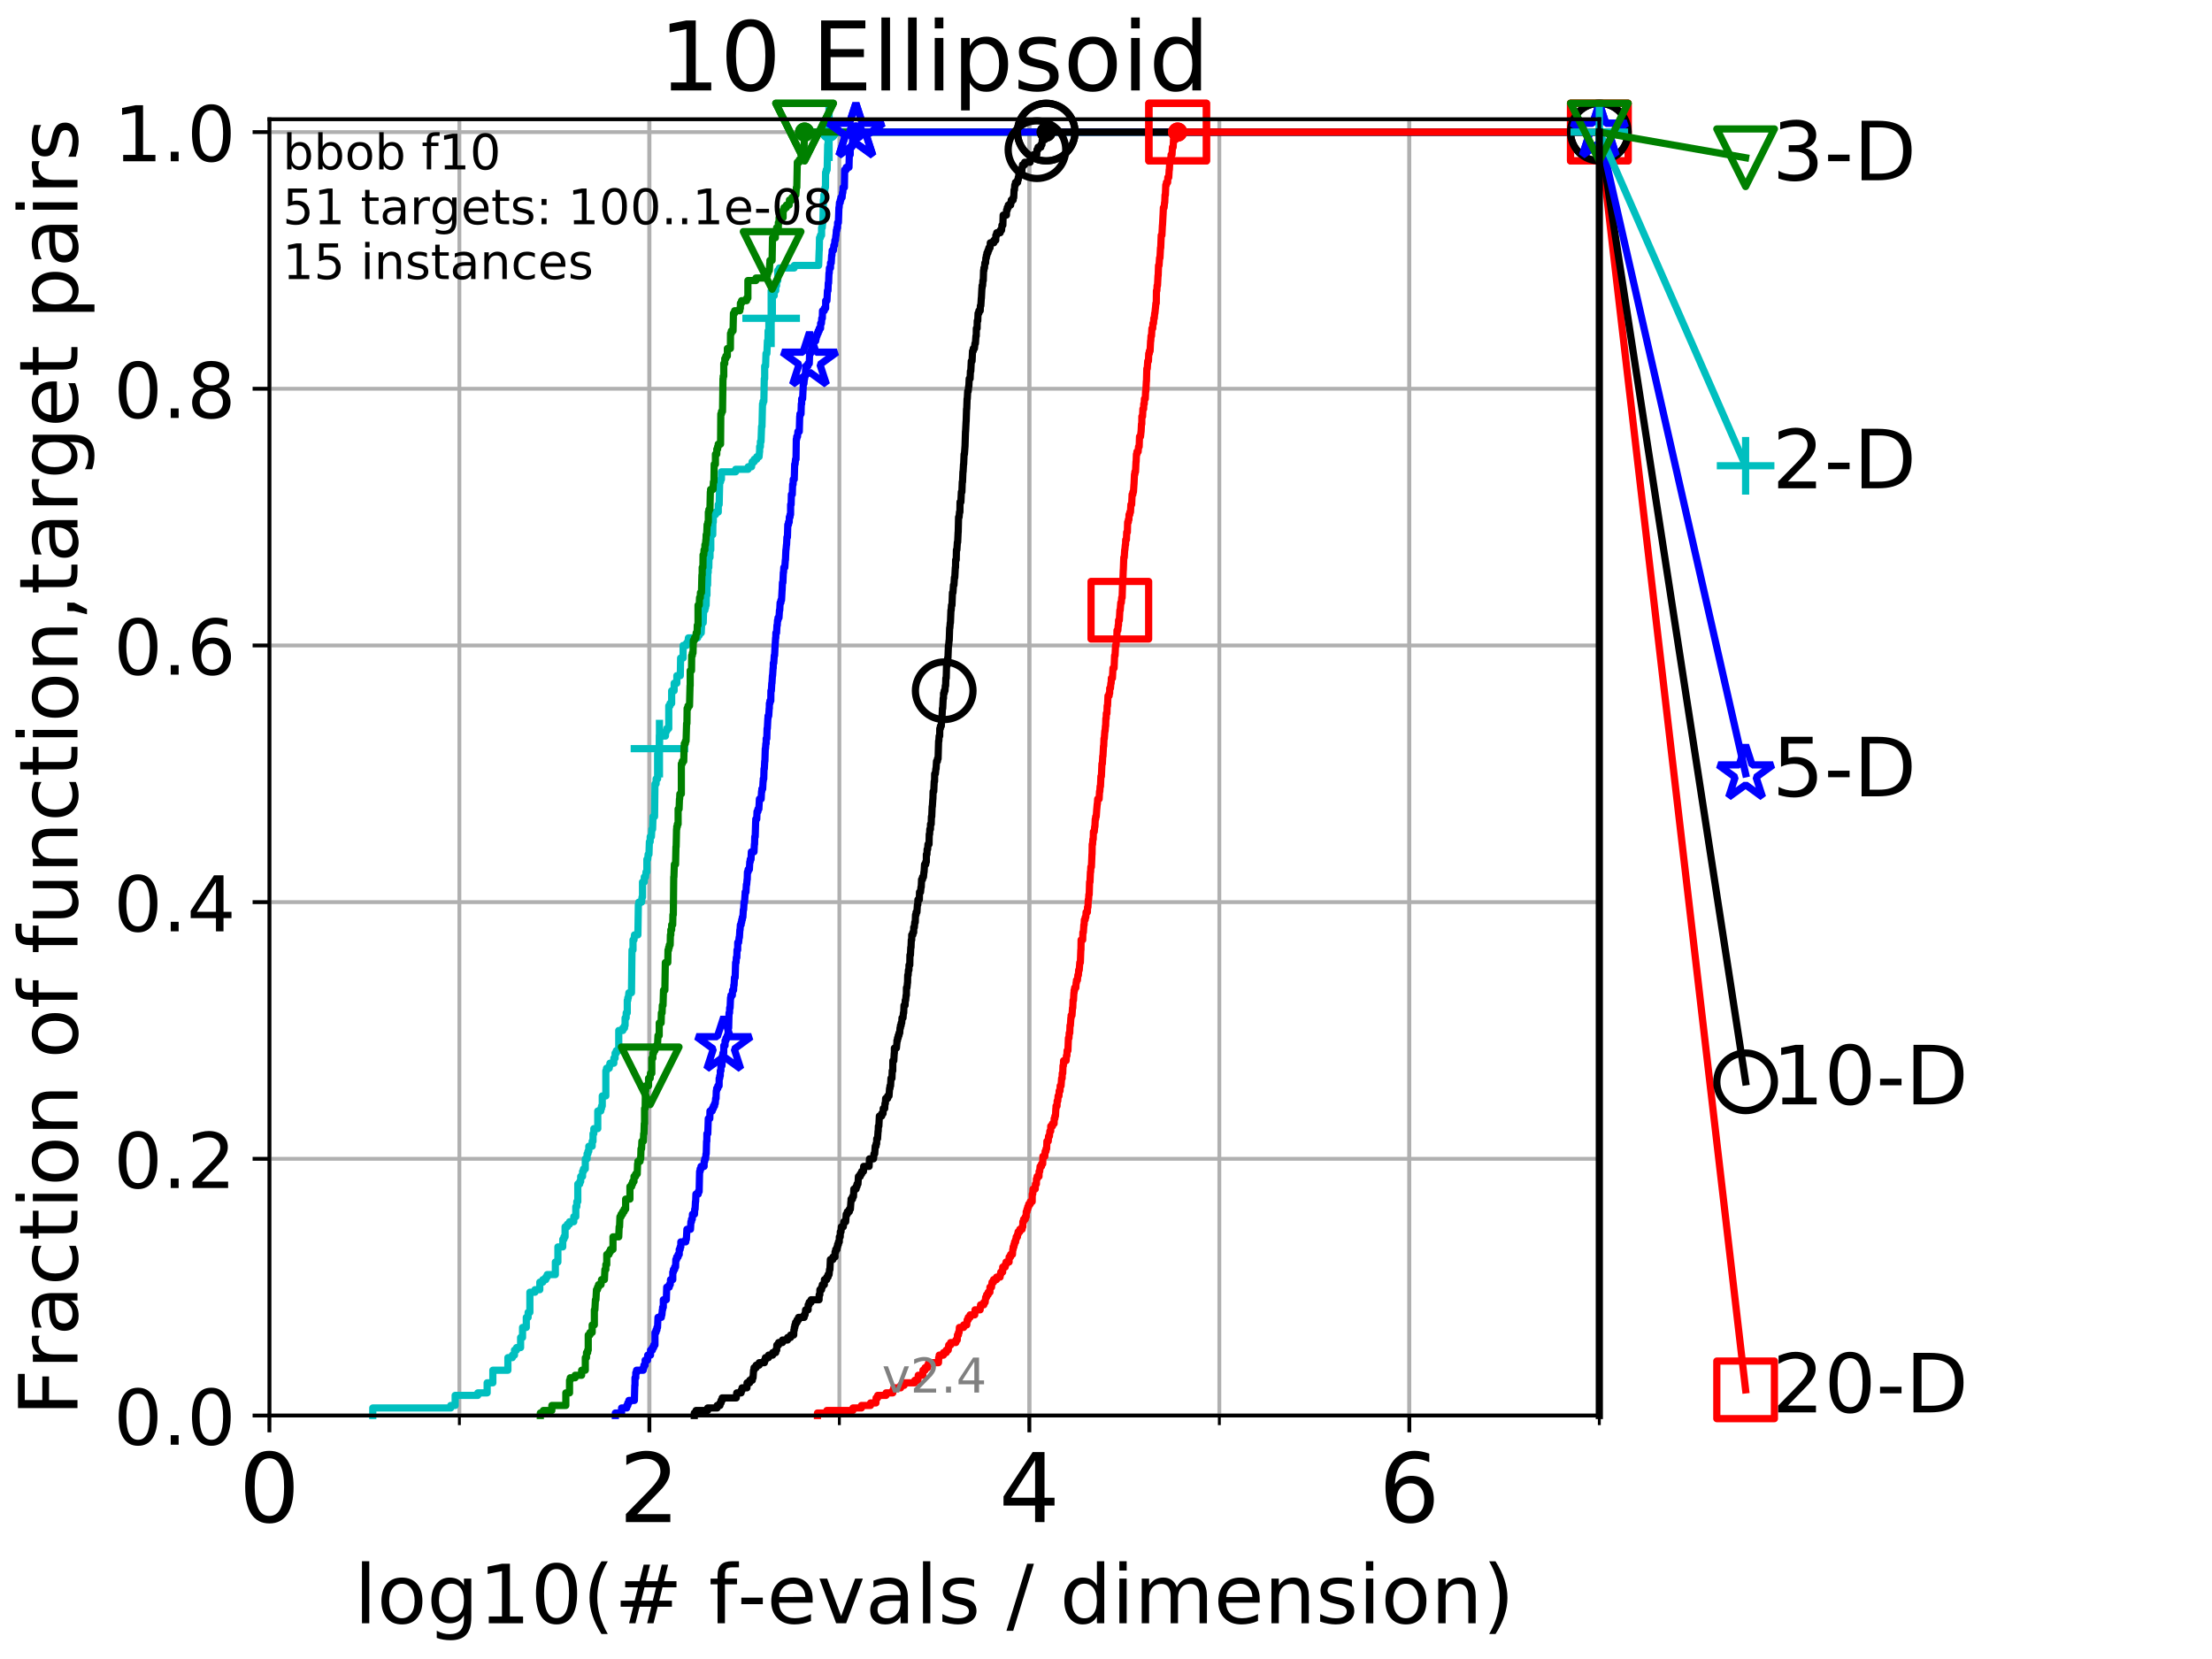 <?xml version="1.0" encoding="utf-8" standalone="no"?>
<!DOCTYPE svg PUBLIC "-//W3C//DTD SVG 1.1//EN"
  "http://www.w3.org/Graphics/SVG/1.1/DTD/svg11.dtd">
<!-- Created with matplotlib (http://matplotlib.org/) -->
<svg height="345.6pt" version="1.1" viewBox="0 0 460.8 345.6" width="460.8pt" xmlns="http://www.w3.org/2000/svg" xmlns:xlink="http://www.w3.org/1999/xlink">
 <defs>
  <style type="text/css">
*{stroke-linecap:butt;stroke-linejoin:round;}
  </style>
 </defs>
 <g id="figure_1">
  <g id="patch_1">
   <path d="M 0 345.6 
L 460.8 345.6 
L 460.8 0 
L 0 0 
z
" style="fill:#ffffff;"/>
  </g>
  <g id="axes_1">
   <g id="patch_2">
    <path d="M 56.12 294.88 
L 333.168 294.88 
L 333.168 24.84 
L 56.12 24.84 
z
" style="fill:#ffffff;"/>
   </g>
   <g id="matplotlib.axis_1">
    <g id="xtick_1">
     <g id="line2d_1">
      <path clip-path="url(#p7cdb219e71)" d="M 56.12 294.88 
L 56.12 24.84 
" style="fill:none;stroke:#b0b0b0;stroke-linecap:square;stroke-width:0.8;"/>
     </g>
     <g id="line2d_2">
      <defs>
       <path d="M 0 0 
L 0 3.5 
" id="m5934b79f66" style="stroke:#000000;stroke-width:0.8;"/>
      </defs>
      <g>
       <use style="stroke:#000000;stroke-width:0.8;" x="56.12" xlink:href="#m5934b79f66" y="294.88"/>
      </g>
     </g>
     <g id="text_1">
      <!-- 0 -->
      <defs>
       <path d="M 31.781 66.406 
Q 24.172 66.406 20.328 58.906 
Q 16.5 51.422 16.5 36.375 
Q 16.5 21.391 20.328 13.891 
Q 24.172 6.391 31.781 6.391 
Q 39.453 6.391 43.281 13.891 
Q 47.125 21.391 47.125 36.375 
Q 47.125 51.422 43.281 58.906 
Q 39.453 66.406 31.781 66.406 
z
M 31.781 74.219 
Q 44.047 74.219 50.516 64.516 
Q 56.984 54.828 56.984 36.375 
Q 56.984 17.969 50.516 8.266 
Q 44.047 -1.422 31.781 -1.422 
Q 19.531 -1.422 13.062 8.266 
Q 6.594 17.969 6.594 36.375 
Q 6.594 54.828 13.062 64.516 
Q 19.531 74.219 31.781 74.219 
z
" id="DejaVuSans-30"/>
      </defs>
      <g transform="translate(49.758 317.077)scale(0.2 -0.2)">
       <use xlink:href="#DejaVuSans-30"/>
      </g>
     </g>
    </g>
    <g id="xtick_2">
     <g id="line2d_3">
      <path clip-path="url(#p7cdb219e71)" d="M 135.277 294.88 
L 135.277 24.84 
" style="fill:none;stroke:#b0b0b0;stroke-linecap:square;stroke-width:0.8;"/>
     </g>
     <g id="line2d_4">
      <g>
       <use style="stroke:#000000;stroke-width:0.8;" x="135.277" xlink:href="#m5934b79f66" y="294.88"/>
      </g>
     </g>
     <g id="text_2">
      <!-- 2 -->
      <defs>
       <path d="M 19.188 8.297 
L 53.609 8.297 
L 53.609 0 
L 7.328 0 
L 7.328 8.297 
Q 12.938 14.109 22.625 23.891 
Q 32.328 33.688 34.812 36.531 
Q 39.547 41.844 41.422 45.531 
Q 43.312 49.219 43.312 52.781 
Q 43.312 58.594 39.234 62.25 
Q 35.156 65.922 28.609 65.922 
Q 23.969 65.922 18.812 64.312 
Q 13.672 62.703 7.812 59.422 
L 7.812 69.391 
Q 13.766 71.781 18.938 73 
Q 24.125 74.219 28.422 74.219 
Q 39.75 74.219 46.484 68.547 
Q 53.219 62.891 53.219 53.422 
Q 53.219 48.922 51.531 44.891 
Q 49.859 40.875 45.406 35.406 
Q 44.188 33.984 37.641 27.219 
Q 31.109 20.453 19.188 8.297 
z
" id="DejaVuSans-32"/>
      </defs>
      <g transform="translate(128.914 317.077)scale(0.2 -0.2)">
       <use xlink:href="#DejaVuSans-32"/>
      </g>
     </g>
    </g>
    <g id="xtick_3">
     <g id="line2d_5">
      <path clip-path="url(#p7cdb219e71)" d="M 214.433 294.88 
L 214.433 24.84 
" style="fill:none;stroke:#b0b0b0;stroke-linecap:square;stroke-width:0.8;"/>
     </g>
     <g id="line2d_6">
      <g>
       <use style="stroke:#000000;stroke-width:0.8;" x="214.433" xlink:href="#m5934b79f66" y="294.88"/>
      </g>
     </g>
     <g id="text_3">
      <!-- 4 -->
      <defs>
       <path d="M 37.797 64.312 
L 12.891 25.391 
L 37.797 25.391 
z
M 35.203 72.906 
L 47.609 72.906 
L 47.609 25.391 
L 58.016 25.391 
L 58.016 17.188 
L 47.609 17.188 
L 47.609 0 
L 37.797 0 
L 37.797 17.188 
L 4.891 17.188 
L 4.891 26.703 
z
" id="DejaVuSans-34"/>
      </defs>
      <g transform="translate(208.071 317.077)scale(0.2 -0.2)">
       <use xlink:href="#DejaVuSans-34"/>
      </g>
     </g>
    </g>
    <g id="xtick_4">
     <g id="line2d_7">
      <path clip-path="url(#p7cdb219e71)" d="M 293.59 294.88 
L 293.59 24.84 
" style="fill:none;stroke:#b0b0b0;stroke-linecap:square;stroke-width:0.8;"/>
     </g>
     <g id="line2d_8">
      <g>
       <use style="stroke:#000000;stroke-width:0.8;" x="293.59" xlink:href="#m5934b79f66" y="294.88"/>
      </g>
     </g>
     <g id="text_4">
      <!-- 6 -->
      <defs>
       <path d="M 33.016 40.375 
Q 26.375 40.375 22.484 35.828 
Q 18.609 31.297 18.609 23.391 
Q 18.609 15.531 22.484 10.953 
Q 26.375 6.391 33.016 6.391 
Q 39.656 6.391 43.531 10.953 
Q 47.406 15.531 47.406 23.391 
Q 47.406 31.297 43.531 35.828 
Q 39.656 40.375 33.016 40.375 
z
M 52.594 71.297 
L 52.594 62.312 
Q 48.875 64.062 45.094 64.984 
Q 41.312 65.922 37.594 65.922 
Q 27.828 65.922 22.672 59.328 
Q 17.531 52.734 16.797 39.406 
Q 19.672 43.656 24.016 45.922 
Q 28.375 48.188 33.594 48.188 
Q 44.578 48.188 50.953 41.516 
Q 57.328 34.859 57.328 23.391 
Q 57.328 12.156 50.688 5.359 
Q 44.047 -1.422 33.016 -1.422 
Q 20.359 -1.422 13.672 8.266 
Q 6.984 17.969 6.984 36.375 
Q 6.984 53.656 15.188 63.938 
Q 23.391 74.219 37.203 74.219 
Q 40.922 74.219 44.703 73.484 
Q 48.484 72.75 52.594 71.297 
z
" id="DejaVuSans-36"/>
      </defs>
      <g transform="translate(287.227 317.077)scale(0.2 -0.2)">
       <use xlink:href="#DejaVuSans-36"/>
      </g>
     </g>
    </g>
    <g id="xtick_5">
     <g id="line2d_9">
      <path clip-path="url(#p7cdb219e71)" d="M 56.12 294.88 
L 56.12 24.84 
" style="fill:none;stroke:#b0b0b0;stroke-linecap:square;stroke-width:0.8;"/>
     </g>
     <g id="line2d_10">
      <defs>
       <path d="M 0 0 
L 0 2 
" id="m9e117c9631" style="stroke:#000000;stroke-width:0.6;"/>
      </defs>
      <g>
       <use style="stroke:#000000;stroke-width:0.6;" x="56.12" xlink:href="#m9e117c9631" y="294.88"/>
      </g>
     </g>
    </g>
    <g id="xtick_6">
     <g id="line2d_11">
      <path clip-path="url(#p7cdb219e71)" d="M 95.698 294.88 
L 95.698 24.84 
" style="fill:none;stroke:#b0b0b0;stroke-linecap:square;stroke-width:0.8;"/>
     </g>
     <g id="line2d_12">
      <g>
       <use style="stroke:#000000;stroke-width:0.6;" x="95.698" xlink:href="#m9e117c9631" y="294.88"/>
      </g>
     </g>
    </g>
    <g id="xtick_7">
     <g id="line2d_13">
      <path clip-path="url(#p7cdb219e71)" d="M 135.277 294.88 
L 135.277 24.84 
" style="fill:none;stroke:#b0b0b0;stroke-linecap:square;stroke-width:0.8;"/>
     </g>
     <g id="line2d_14">
      <g>
       <use style="stroke:#000000;stroke-width:0.6;" x="135.277" xlink:href="#m9e117c9631" y="294.88"/>
      </g>
     </g>
    </g>
    <g id="xtick_8">
     <g id="line2d_15">
      <path clip-path="url(#p7cdb219e71)" d="M 174.855 294.88 
L 174.855 24.84 
" style="fill:none;stroke:#b0b0b0;stroke-linecap:square;stroke-width:0.8;"/>
     </g>
     <g id="line2d_16">
      <g>
       <use style="stroke:#000000;stroke-width:0.6;" x="174.855" xlink:href="#m9e117c9631" y="294.88"/>
      </g>
     </g>
    </g>
    <g id="xtick_9">
     <g id="line2d_17">
      <path clip-path="url(#p7cdb219e71)" d="M 214.433 294.88 
L 214.433 24.84 
" style="fill:none;stroke:#b0b0b0;stroke-linecap:square;stroke-width:0.8;"/>
     </g>
     <g id="line2d_18">
      <g>
       <use style="stroke:#000000;stroke-width:0.6;" x="214.433" xlink:href="#m9e117c9631" y="294.88"/>
      </g>
     </g>
    </g>
    <g id="xtick_10">
     <g id="line2d_19">
      <path clip-path="url(#p7cdb219e71)" d="M 254.011 294.88 
L 254.011 24.84 
" style="fill:none;stroke:#b0b0b0;stroke-linecap:square;stroke-width:0.8;"/>
     </g>
     <g id="line2d_20">
      <g>
       <use style="stroke:#000000;stroke-width:0.6;" x="254.011" xlink:href="#m9e117c9631" y="294.88"/>
      </g>
     </g>
    </g>
    <g id="xtick_11">
     <g id="line2d_21">
      <path clip-path="url(#p7cdb219e71)" d="M 293.59 294.88 
L 293.59 24.84 
" style="fill:none;stroke:#b0b0b0;stroke-linecap:square;stroke-width:0.8;"/>
     </g>
     <g id="line2d_22">
      <g>
       <use style="stroke:#000000;stroke-width:0.6;" x="293.59" xlink:href="#m9e117c9631" y="294.88"/>
      </g>
     </g>
    </g>
    <g id="xtick_12">
     <g id="line2d_23">
      <path clip-path="url(#p7cdb219e71)" d="M 333.168 294.88 
L 333.168 24.84 
" style="fill:none;stroke:#b0b0b0;stroke-linecap:square;stroke-width:0.8;"/>
     </g>
     <g id="line2d_24">
      <g>
       <use style="stroke:#000000;stroke-width:0.6;" x="333.168" xlink:href="#m9e117c9631" y="294.88"/>
      </g>
     </g>
    </g>
    <g id="text_5">
     <!-- log10(# f-evals / dimension) -->
     <defs>
      <path d="M 9.422 75.984 
L 18.406 75.984 
L 18.406 0 
L 9.422 0 
z
" id="DejaVuSans-6c"/>
      <path d="M 30.609 48.391 
Q 23.391 48.391 19.188 42.75 
Q 14.984 37.109 14.984 27.297 
Q 14.984 17.484 19.156 11.844 
Q 23.344 6.203 30.609 6.203 
Q 37.797 6.203 41.984 11.859 
Q 46.188 17.531 46.188 27.297 
Q 46.188 37.016 41.984 42.703 
Q 37.797 48.391 30.609 48.391 
z
M 30.609 56 
Q 42.328 56 49.016 48.375 
Q 55.719 40.766 55.719 27.297 
Q 55.719 13.875 49.016 6.219 
Q 42.328 -1.422 30.609 -1.422 
Q 18.844 -1.422 12.172 6.219 
Q 5.516 13.875 5.516 27.297 
Q 5.516 40.766 12.172 48.375 
Q 18.844 56 30.609 56 
z
" id="DejaVuSans-6f"/>
      <path d="M 45.406 27.984 
Q 45.406 37.75 41.375 43.109 
Q 37.359 48.484 30.078 48.484 
Q 22.859 48.484 18.828 43.109 
Q 14.797 37.75 14.797 27.984 
Q 14.797 18.266 18.828 12.891 
Q 22.859 7.516 30.078 7.516 
Q 37.359 7.516 41.375 12.891 
Q 45.406 18.266 45.406 27.984 
z
M 54.391 6.781 
Q 54.391 -7.172 48.188 -13.984 
Q 42 -20.797 29.203 -20.797 
Q 24.469 -20.797 20.266 -20.094 
Q 16.062 -19.391 12.109 -17.922 
L 12.109 -9.188 
Q 16.062 -11.328 19.922 -12.344 
Q 23.781 -13.375 27.781 -13.375 
Q 36.625 -13.375 41.016 -8.766 
Q 45.406 -4.156 45.406 5.172 
L 45.406 9.625 
Q 42.625 4.781 38.281 2.391 
Q 33.938 0 27.875 0 
Q 17.828 0 11.672 7.656 
Q 5.516 15.328 5.516 27.984 
Q 5.516 40.672 11.672 48.328 
Q 17.828 56 27.875 56 
Q 33.938 56 38.281 53.609 
Q 42.625 51.219 45.406 46.391 
L 45.406 54.688 
L 54.391 54.688 
z
" id="DejaVuSans-67"/>
      <path d="M 12.406 8.297 
L 28.516 8.297 
L 28.516 63.922 
L 10.984 60.406 
L 10.984 69.391 
L 28.422 72.906 
L 38.281 72.906 
L 38.281 8.297 
L 54.391 8.297 
L 54.391 0 
L 12.406 0 
z
" id="DejaVuSans-31"/>
      <path d="M 31 75.875 
Q 24.469 64.656 21.281 53.656 
Q 18.109 42.672 18.109 31.391 
Q 18.109 20.125 21.312 9.062 
Q 24.516 -2 31 -13.188 
L 23.188 -13.188 
Q 15.875 -1.703 12.234 9.375 
Q 8.594 20.453 8.594 31.391 
Q 8.594 42.281 12.203 53.312 
Q 15.828 64.359 23.188 75.875 
z
" id="DejaVuSans-28"/>
      <path d="M 51.125 44 
L 36.922 44 
L 32.812 27.688 
L 47.125 27.688 
z
M 43.797 71.781 
L 38.719 51.516 
L 52.984 51.516 
L 58.109 71.781 
L 65.922 71.781 
L 60.891 51.516 
L 76.125 51.516 
L 76.125 44 
L 58.984 44 
L 54.984 27.688 
L 70.516 27.688 
L 70.516 20.219 
L 53.078 20.219 
L 48 0 
L 40.188 0 
L 45.219 20.219 
L 30.906 20.219 
L 25.875 0 
L 18.016 0 
L 23.094 20.219 
L 7.719 20.219 
L 7.719 27.688 
L 24.906 27.688 
L 29 44 
L 13.281 44 
L 13.281 51.516 
L 30.906 51.516 
L 35.891 71.781 
z
" id="DejaVuSans-23"/>
      <path id="DejaVuSans-20"/>
      <path d="M 37.109 75.984 
L 37.109 68.5 
L 28.516 68.5 
Q 23.688 68.5 21.797 66.547 
Q 19.922 64.594 19.922 59.516 
L 19.922 54.688 
L 34.719 54.688 
L 34.719 47.703 
L 19.922 47.703 
L 19.922 0 
L 10.891 0 
L 10.891 47.703 
L 2.297 47.703 
L 2.297 54.688 
L 10.891 54.688 
L 10.891 58.5 
Q 10.891 67.625 15.141 71.797 
Q 19.391 75.984 28.609 75.984 
z
" id="DejaVuSans-66"/>
      <path d="M 4.891 31.391 
L 31.203 31.391 
L 31.203 23.391 
L 4.891 23.391 
z
" id="DejaVuSans-2d"/>
      <path d="M 56.203 29.594 
L 56.203 25.203 
L 14.891 25.203 
Q 15.484 15.922 20.484 11.062 
Q 25.484 6.203 34.422 6.203 
Q 39.594 6.203 44.453 7.469 
Q 49.312 8.734 54.109 11.281 
L 54.109 2.781 
Q 49.266 0.734 44.188 -0.344 
Q 39.109 -1.422 33.891 -1.422 
Q 20.797 -1.422 13.156 6.188 
Q 5.516 13.812 5.516 26.812 
Q 5.516 40.234 12.766 48.109 
Q 20.016 56 32.328 56 
Q 43.359 56 49.781 48.891 
Q 56.203 41.797 56.203 29.594 
z
M 47.219 32.234 
Q 47.125 39.594 43.094 43.984 
Q 39.062 48.391 32.422 48.391 
Q 24.906 48.391 20.391 44.141 
Q 15.875 39.891 15.188 32.172 
z
" id="DejaVuSans-65"/>
      <path d="M 2.984 54.688 
L 12.5 54.688 
L 29.594 8.797 
L 46.688 54.688 
L 56.203 54.688 
L 35.688 0 
L 23.484 0 
z
" id="DejaVuSans-76"/>
      <path d="M 34.281 27.484 
Q 23.391 27.484 19.188 25 
Q 14.984 22.516 14.984 16.5 
Q 14.984 11.719 18.141 8.906 
Q 21.297 6.109 26.703 6.109 
Q 34.188 6.109 38.703 11.406 
Q 43.219 16.703 43.219 25.484 
L 43.219 27.484 
z
M 52.203 31.203 
L 52.203 0 
L 43.219 0 
L 43.219 8.297 
Q 40.141 3.328 35.547 0.953 
Q 30.953 -1.422 24.312 -1.422 
Q 15.922 -1.422 10.953 3.297 
Q 6 8.016 6 15.922 
Q 6 25.141 12.172 29.828 
Q 18.359 34.516 30.609 34.516 
L 43.219 34.516 
L 43.219 35.406 
Q 43.219 41.609 39.141 45 
Q 35.062 48.391 27.688 48.391 
Q 23 48.391 18.547 47.266 
Q 14.109 46.141 10.016 43.891 
L 10.016 52.203 
Q 14.938 54.109 19.578 55.047 
Q 24.219 56 28.609 56 
Q 40.484 56 46.344 49.844 
Q 52.203 43.703 52.203 31.203 
z
" id="DejaVuSans-61"/>
      <path d="M 44.281 53.078 
L 44.281 44.578 
Q 40.484 46.531 36.375 47.5 
Q 32.281 48.484 27.875 48.484 
Q 21.188 48.484 17.844 46.438 
Q 14.5 44.391 14.5 40.281 
Q 14.5 37.156 16.891 35.375 
Q 19.281 33.594 26.516 31.984 
L 29.594 31.297 
Q 39.156 29.25 43.188 25.516 
Q 47.219 21.781 47.219 15.094 
Q 47.219 7.469 41.188 3.016 
Q 35.156 -1.422 24.609 -1.422 
Q 20.219 -1.422 15.453 -0.562 
Q 10.688 0.297 5.422 2 
L 5.422 11.281 
Q 10.406 8.688 15.234 7.391 
Q 20.062 6.109 24.812 6.109 
Q 31.156 6.109 34.562 8.281 
Q 37.984 10.453 37.984 14.406 
Q 37.984 18.062 35.516 20.016 
Q 33.062 21.969 24.703 23.781 
L 21.578 24.516 
Q 13.234 26.266 9.516 29.906 
Q 5.812 33.547 5.812 39.891 
Q 5.812 47.609 11.281 51.797 
Q 16.75 56 26.812 56 
Q 31.781 56 36.172 55.266 
Q 40.578 54.547 44.281 53.078 
z
" id="DejaVuSans-73"/>
      <path d="M 25.391 72.906 
L 33.688 72.906 
L 8.297 -9.281 
L 0 -9.281 
z
" id="DejaVuSans-2f"/>
      <path d="M 45.406 46.391 
L 45.406 75.984 
L 54.391 75.984 
L 54.391 0 
L 45.406 0 
L 45.406 8.203 
Q 42.578 3.328 38.25 0.953 
Q 33.938 -1.422 27.875 -1.422 
Q 17.969 -1.422 11.734 6.484 
Q 5.516 14.406 5.516 27.297 
Q 5.516 40.188 11.734 48.094 
Q 17.969 56 27.875 56 
Q 33.938 56 38.25 53.625 
Q 42.578 51.266 45.406 46.391 
z
M 14.797 27.297 
Q 14.797 17.391 18.875 11.75 
Q 22.953 6.109 30.078 6.109 
Q 37.203 6.109 41.297 11.75 
Q 45.406 17.391 45.406 27.297 
Q 45.406 37.203 41.297 42.844 
Q 37.203 48.484 30.078 48.484 
Q 22.953 48.484 18.875 42.844 
Q 14.797 37.203 14.797 27.297 
z
" id="DejaVuSans-64"/>
      <path d="M 9.422 54.688 
L 18.406 54.688 
L 18.406 0 
L 9.422 0 
z
M 9.422 75.984 
L 18.406 75.984 
L 18.406 64.594 
L 9.422 64.594 
z
" id="DejaVuSans-69"/>
      <path d="M 52 44.188 
Q 55.375 50.25 60.062 53.125 
Q 64.75 56 71.094 56 
Q 79.641 56 84.281 50.016 
Q 88.922 44.047 88.922 33.016 
L 88.922 0 
L 79.891 0 
L 79.891 32.719 
Q 79.891 40.578 77.094 44.375 
Q 74.312 48.188 68.609 48.188 
Q 61.625 48.188 57.562 43.547 
Q 53.516 38.922 53.516 30.906 
L 53.516 0 
L 44.484 0 
L 44.484 32.719 
Q 44.484 40.625 41.703 44.406 
Q 38.922 48.188 33.109 48.188 
Q 26.219 48.188 22.156 43.531 
Q 18.109 38.875 18.109 30.906 
L 18.109 0 
L 9.078 0 
L 9.078 54.688 
L 18.109 54.688 
L 18.109 46.188 
Q 21.188 51.219 25.484 53.609 
Q 29.781 56 35.688 56 
Q 41.656 56 45.828 52.969 
Q 50 49.953 52 44.188 
z
" id="DejaVuSans-6d"/>
      <path d="M 54.891 33.016 
L 54.891 0 
L 45.906 0 
L 45.906 32.719 
Q 45.906 40.484 42.875 44.328 
Q 39.844 48.188 33.797 48.188 
Q 26.516 48.188 22.312 43.547 
Q 18.109 38.922 18.109 30.906 
L 18.109 0 
L 9.078 0 
L 9.078 54.688 
L 18.109 54.688 
L 18.109 46.188 
Q 21.344 51.125 25.703 53.562 
Q 30.078 56 35.797 56 
Q 45.219 56 50.047 50.172 
Q 54.891 44.344 54.891 33.016 
z
" id="DejaVuSans-6e"/>
      <path d="M 8.016 75.875 
L 15.828 75.875 
Q 23.141 64.359 26.781 53.312 
Q 30.422 42.281 30.422 31.391 
Q 30.422 20.453 26.781 9.375 
Q 23.141 -1.703 15.828 -13.188 
L 8.016 -13.188 
Q 14.5 -2 17.703 9.062 
Q 20.906 20.125 20.906 31.391 
Q 20.906 42.672 17.703 53.656 
Q 14.5 64.656 8.016 75.875 
z
" id="DejaVuSans-29"/>
     </defs>
     <g transform="translate(73.803 338.154)scale(0.17 -0.17)">
      <use xlink:href="#DejaVuSans-6c"/>
      <use x="27.783" xlink:href="#DejaVuSans-6f"/>
      <use x="88.965" xlink:href="#DejaVuSans-67"/>
      <use x="152.441" xlink:href="#DejaVuSans-31"/>
      <use x="216.064" xlink:href="#DejaVuSans-30"/>
      <use x="279.688" xlink:href="#DejaVuSans-28"/>
      <use x="318.701" xlink:href="#DejaVuSans-23"/>
      <use x="402.49" xlink:href="#DejaVuSans-20"/>
      <use x="434.277" xlink:href="#DejaVuSans-66"/>
      <use x="469.404" xlink:href="#DejaVuSans-2d"/>
      <use x="505.488" xlink:href="#DejaVuSans-65"/>
      <use x="567.012" xlink:href="#DejaVuSans-76"/>
      <use x="626.191" xlink:href="#DejaVuSans-61"/>
      <use x="687.471" xlink:href="#DejaVuSans-6c"/>
      <use x="715.254" xlink:href="#DejaVuSans-73"/>
      <use x="767.354" xlink:href="#DejaVuSans-20"/>
      <use x="799.141" xlink:href="#DejaVuSans-2f"/>
      <use x="832.832" xlink:href="#DejaVuSans-20"/>
      <use x="864.619" xlink:href="#DejaVuSans-64"/>
      <use x="928.096" xlink:href="#DejaVuSans-69"/>
      <use x="955.879" xlink:href="#DejaVuSans-6d"/>
      <use x="1053.291" xlink:href="#DejaVuSans-65"/>
      <use x="1114.814" xlink:href="#DejaVuSans-6e"/>
      <use x="1178.193" xlink:href="#DejaVuSans-73"/>
      <use x="1230.293" xlink:href="#DejaVuSans-69"/>
      <use x="1258.076" xlink:href="#DejaVuSans-6f"/>
      <use x="1319.258" xlink:href="#DejaVuSans-6e"/>
      <use x="1382.637" xlink:href="#DejaVuSans-29"/>
     </g>
    </g>
   </g>
   <g id="matplotlib.axis_2">
    <g id="ytick_1">
     <g id="line2d_25">
      <path clip-path="url(#p7cdb219e71)" d="M 56.12 294.88 
L 333.168 294.88 
" style="fill:none;stroke:#b0b0b0;stroke-linecap:square;stroke-width:0.8;"/>
     </g>
     <g id="line2d_26">
      <defs>
       <path d="M 0 0 
L -3.5 0 
" id="mb5ec52687a" style="stroke:#000000;stroke-width:0.8;"/>
      </defs>
      <g>
       <use style="stroke:#000000;stroke-width:0.8;" x="56.12" xlink:href="#mb5ec52687a" y="294.88"/>
      </g>
     </g>
     <g id="text_6">
      <!-- 0.0 -->
      <defs>
       <path d="M 10.688 12.406 
L 21 12.406 
L 21 0 
L 10.688 0 
z
" id="DejaVuSans-2e"/>
      </defs>
      <g transform="translate(23.675 300.959)scale(0.16 -0.16)">
       <use xlink:href="#DejaVuSans-30"/>
       <use x="63.623" xlink:href="#DejaVuSans-2e"/>
       <use x="95.41" xlink:href="#DejaVuSans-30"/>
      </g>
     </g>
    </g>
    <g id="ytick_2">
     <g id="line2d_27">
      <path clip-path="url(#p7cdb219e71)" d="M 56.12 241.407 
L 333.168 241.407 
" style="fill:none;stroke:#b0b0b0;stroke-linecap:square;stroke-width:0.8;"/>
     </g>
     <g id="line2d_28">
      <g>
       <use style="stroke:#000000;stroke-width:0.8;" x="56.12" xlink:href="#mb5ec52687a" y="241.407"/>
      </g>
     </g>
     <g id="text_7">
      <!-- 0.2 -->
      <g transform="translate(23.675 247.485)scale(0.16 -0.16)">
       <use xlink:href="#DejaVuSans-30"/>
       <use x="63.623" xlink:href="#DejaVuSans-2e"/>
       <use x="95.41" xlink:href="#DejaVuSans-32"/>
      </g>
     </g>
    </g>
    <g id="ytick_3">
     <g id="line2d_29">
      <path clip-path="url(#p7cdb219e71)" d="M 56.12 187.933 
L 333.168 187.933 
" style="fill:none;stroke:#b0b0b0;stroke-linecap:square;stroke-width:0.8;"/>
     </g>
     <g id="line2d_30">
      <g>
       <use style="stroke:#000000;stroke-width:0.8;" x="56.12" xlink:href="#mb5ec52687a" y="187.933"/>
      </g>
     </g>
     <g id="text_8">
      <!-- 0.4 -->
      <g transform="translate(23.675 194.012)scale(0.16 -0.16)">
       <use xlink:href="#DejaVuSans-30"/>
       <use x="63.623" xlink:href="#DejaVuSans-2e"/>
       <use x="95.41" xlink:href="#DejaVuSans-34"/>
      </g>
     </g>
    </g>
    <g id="ytick_4">
     <g id="line2d_31">
      <path clip-path="url(#p7cdb219e71)" d="M 56.12 134.46 
L 333.168 134.46 
" style="fill:none;stroke:#b0b0b0;stroke-linecap:square;stroke-width:0.8;"/>
     </g>
     <g id="line2d_32">
      <g>
       <use style="stroke:#000000;stroke-width:0.8;" x="56.12" xlink:href="#mb5ec52687a" y="134.46"/>
      </g>
     </g>
     <g id="text_9">
      <!-- 0.6 -->
      <g transform="translate(23.675 140.539)scale(0.16 -0.16)">
       <use xlink:href="#DejaVuSans-30"/>
       <use x="63.623" xlink:href="#DejaVuSans-2e"/>
       <use x="95.41" xlink:href="#DejaVuSans-36"/>
      </g>
     </g>
    </g>
    <g id="ytick_5">
     <g id="line2d_33">
      <path clip-path="url(#p7cdb219e71)" d="M 56.12 80.987 
L 333.168 80.987 
" style="fill:none;stroke:#b0b0b0;stroke-linecap:square;stroke-width:0.8;"/>
     </g>
     <g id="line2d_34">
      <g>
       <use style="stroke:#000000;stroke-width:0.8;" x="56.12" xlink:href="#mb5ec52687a" y="80.987"/>
      </g>
     </g>
     <g id="text_10">
      <!-- 0.8 -->
      <defs>
       <path d="M 31.781 34.625 
Q 24.75 34.625 20.719 30.859 
Q 16.703 27.094 16.703 20.516 
Q 16.703 13.922 20.719 10.156 
Q 24.75 6.391 31.781 6.391 
Q 38.812 6.391 42.859 10.172 
Q 46.922 13.969 46.922 20.516 
Q 46.922 27.094 42.891 30.859 
Q 38.875 34.625 31.781 34.625 
z
M 21.922 38.812 
Q 15.578 40.375 12.031 44.719 
Q 8.5 49.078 8.5 55.328 
Q 8.5 64.062 14.719 69.141 
Q 20.953 74.219 31.781 74.219 
Q 42.672 74.219 48.875 69.141 
Q 55.078 64.062 55.078 55.328 
Q 55.078 49.078 51.531 44.719 
Q 48 40.375 41.703 38.812 
Q 48.828 37.156 52.797 32.312 
Q 56.781 27.484 56.781 20.516 
Q 56.781 9.906 50.312 4.234 
Q 43.844 -1.422 31.781 -1.422 
Q 19.734 -1.422 13.25 4.234 
Q 6.781 9.906 6.781 20.516 
Q 6.781 27.484 10.781 32.312 
Q 14.797 37.156 21.922 38.812 
z
M 18.312 54.391 
Q 18.312 48.734 21.844 45.562 
Q 25.391 42.391 31.781 42.391 
Q 38.141 42.391 41.719 45.562 
Q 45.312 48.734 45.312 54.391 
Q 45.312 60.062 41.719 63.234 
Q 38.141 66.406 31.781 66.406 
Q 25.391 66.406 21.844 63.234 
Q 18.312 60.062 18.312 54.391 
z
" id="DejaVuSans-38"/>
      </defs>
      <g transform="translate(23.675 87.066)scale(0.16 -0.16)">
       <use xlink:href="#DejaVuSans-30"/>
       <use x="63.623" xlink:href="#DejaVuSans-2e"/>
       <use x="95.41" xlink:href="#DejaVuSans-38"/>
      </g>
     </g>
    </g>
    <g id="ytick_6">
     <g id="line2d_35">
      <path clip-path="url(#p7cdb219e71)" d="M 56.12 27.514 
L 333.168 27.514 
" style="fill:none;stroke:#b0b0b0;stroke-linecap:square;stroke-width:0.8;"/>
     </g>
     <g id="line2d_36">
      <g>
       <use style="stroke:#000000;stroke-width:0.8;" x="56.12" xlink:href="#mb5ec52687a" y="27.514"/>
      </g>
     </g>
     <g id="text_11">
      <!-- 1.0 -->
      <g transform="translate(23.675 33.592)scale(0.16 -0.16)">
       <use xlink:href="#DejaVuSans-31"/>
       <use x="63.623" xlink:href="#DejaVuSans-2e"/>
       <use x="95.41" xlink:href="#DejaVuSans-30"/>
      </g>
     </g>
    </g>
    <g id="text_12">
     <!-- Fraction of function,target pairs -->
     <defs>
      <path d="M 9.812 72.906 
L 51.703 72.906 
L 51.703 64.594 
L 19.672 64.594 
L 19.672 43.109 
L 48.578 43.109 
L 48.578 34.812 
L 19.672 34.812 
L 19.672 0 
L 9.812 0 
z
" id="DejaVuSans-46"/>
      <path d="M 41.109 46.297 
Q 39.594 47.172 37.812 47.578 
Q 36.031 48 33.891 48 
Q 26.266 48 22.188 43.047 
Q 18.109 38.094 18.109 28.812 
L 18.109 0 
L 9.078 0 
L 9.078 54.688 
L 18.109 54.688 
L 18.109 46.188 
Q 20.953 51.172 25.484 53.578 
Q 30.031 56 36.531 56 
Q 37.453 56 38.578 55.875 
Q 39.703 55.766 41.062 55.516 
z
" id="DejaVuSans-72"/>
      <path d="M 48.781 52.594 
L 48.781 44.188 
Q 44.969 46.297 41.141 47.344 
Q 37.312 48.391 33.406 48.391 
Q 24.656 48.391 19.812 42.844 
Q 14.984 37.312 14.984 27.297 
Q 14.984 17.281 19.812 11.734 
Q 24.656 6.203 33.406 6.203 
Q 37.312 6.203 41.141 7.25 
Q 44.969 8.297 48.781 10.406 
L 48.781 2.094 
Q 45.016 0.344 40.984 -0.531 
Q 36.969 -1.422 32.422 -1.422 
Q 20.062 -1.422 12.781 6.344 
Q 5.516 14.109 5.516 27.297 
Q 5.516 40.672 12.859 48.328 
Q 20.219 56 33.016 56 
Q 37.156 56 41.109 55.141 
Q 45.062 54.297 48.781 52.594 
z
" id="DejaVuSans-63"/>
      <path d="M 18.312 70.219 
L 18.312 54.688 
L 36.812 54.688 
L 36.812 47.703 
L 18.312 47.703 
L 18.312 18.016 
Q 18.312 11.328 20.141 9.422 
Q 21.969 7.516 27.594 7.516 
L 36.812 7.516 
L 36.812 0 
L 27.594 0 
Q 17.188 0 13.234 3.875 
Q 9.281 7.766 9.281 18.016 
L 9.281 47.703 
L 2.688 47.703 
L 2.688 54.688 
L 9.281 54.688 
L 9.281 70.219 
z
" id="DejaVuSans-74"/>
      <path d="M 8.5 21.578 
L 8.5 54.688 
L 17.484 54.688 
L 17.484 21.922 
Q 17.484 14.156 20.5 10.266 
Q 23.531 6.391 29.594 6.391 
Q 36.859 6.391 41.078 11.031 
Q 45.312 15.672 45.312 23.688 
L 45.312 54.688 
L 54.297 54.688 
L 54.297 0 
L 45.312 0 
L 45.312 8.406 
Q 42.047 3.422 37.719 1 
Q 33.406 -1.422 27.688 -1.422 
Q 18.266 -1.422 13.375 4.438 
Q 8.5 10.297 8.5 21.578 
z
M 31.109 56 
z
" id="DejaVuSans-75"/>
      <path d="M 11.719 12.406 
L 22.016 12.406 
L 22.016 4 
L 14.016 -11.625 
L 7.719 -11.625 
L 11.719 4 
z
" id="DejaVuSans-2c"/>
      <path d="M 18.109 8.203 
L 18.109 -20.797 
L 9.078 -20.797 
L 9.078 54.688 
L 18.109 54.688 
L 18.109 46.391 
Q 20.953 51.266 25.266 53.625 
Q 29.594 56 35.594 56 
Q 45.562 56 51.781 48.094 
Q 58.016 40.188 58.016 27.297 
Q 58.016 14.406 51.781 6.484 
Q 45.562 -1.422 35.594 -1.422 
Q 29.594 -1.422 25.266 0.953 
Q 20.953 3.328 18.109 8.203 
z
M 48.688 27.297 
Q 48.688 37.203 44.609 42.844 
Q 40.531 48.484 33.406 48.484 
Q 26.266 48.484 22.188 42.844 
Q 18.109 37.203 18.109 27.297 
Q 18.109 17.391 22.188 11.75 
Q 26.266 6.109 33.406 6.109 
Q 40.531 6.109 44.609 11.75 
Q 48.688 17.391 48.688 27.297 
z
" id="DejaVuSans-70"/>
     </defs>
     <g transform="translate(16.14 294.999)rotate(-90)scale(0.17 -0.17)">
      <use xlink:href="#DejaVuSans-46"/>
      <use x="57.41" xlink:href="#DejaVuSans-72"/>
      <use x="98.523" xlink:href="#DejaVuSans-61"/>
      <use x="159.803" xlink:href="#DejaVuSans-63"/>
      <use x="214.783" xlink:href="#DejaVuSans-74"/>
      <use x="253.992" xlink:href="#DejaVuSans-69"/>
      <use x="281.775" xlink:href="#DejaVuSans-6f"/>
      <use x="342.957" xlink:href="#DejaVuSans-6e"/>
      <use x="406.336" xlink:href="#DejaVuSans-20"/>
      <use x="438.123" xlink:href="#DejaVuSans-6f"/>
      <use x="499.305" xlink:href="#DejaVuSans-66"/>
      <use x="534.51" xlink:href="#DejaVuSans-20"/>
      <use x="566.297" xlink:href="#DejaVuSans-66"/>
      <use x="601.502" xlink:href="#DejaVuSans-75"/>
      <use x="664.881" xlink:href="#DejaVuSans-6e"/>
      <use x="728.26" xlink:href="#DejaVuSans-63"/>
      <use x="783.24" xlink:href="#DejaVuSans-74"/>
      <use x="822.449" xlink:href="#DejaVuSans-69"/>
      <use x="850.232" xlink:href="#DejaVuSans-6f"/>
      <use x="911.414" xlink:href="#DejaVuSans-6e"/>
      <use x="974.793" xlink:href="#DejaVuSans-2c"/>
      <use x="1006.58" xlink:href="#DejaVuSans-74"/>
      <use x="1045.789" xlink:href="#DejaVuSans-61"/>
      <use x="1107.068" xlink:href="#DejaVuSans-72"/>
      <use x="1148.166" xlink:href="#DejaVuSans-67"/>
      <use x="1211.643" xlink:href="#DejaVuSans-65"/>
      <use x="1273.166" xlink:href="#DejaVuSans-74"/>
      <use x="1312.375" xlink:href="#DejaVuSans-20"/>
      <use x="1344.162" xlink:href="#DejaVuSans-70"/>
      <use x="1407.639" xlink:href="#DejaVuSans-61"/>
      <use x="1468.918" xlink:href="#DejaVuSans-69"/>
      <use x="1496.701" xlink:href="#DejaVuSans-72"/>
      <use x="1537.814" xlink:href="#DejaVuSans-73"/>
     </g>
    </g>
   </g>
   <g id="line2d_37">
    <defs>
     <path d="M 0 1.5 
C 0.398 1.5 0.779 1.342 1.061 1.061 
C 1.342 0.779 1.5 0.398 1.5 0 
C 1.5 -0.398 1.342 -0.779 1.061 -1.061 
C 0.779 -1.342 0.398 -1.5 0 -1.5 
C -0.398 -1.5 -0.779 -1.342 -1.061 -1.061 
C -1.342 -0.779 -1.5 -0.398 -1.5 0 
C -1.5 0.398 -1.342 0.779 -1.061 1.061 
C -0.779 1.342 -0.398 1.5 0 1.5 
z
" id="m33459e1e91" style="stroke:#00bfbf;"/>
    </defs>
    <g>
     <use style="fill:#00bfbf;stroke:#00bfbf;" x="172.706" xlink:href="#m33459e1e91" y="27.514"/>
     <use style="fill:#00bfbf;stroke:#00bfbf;" x="172.706" xlink:href="#m33459e1e91" y="27.514"/>
    </g>
   </g>
   <g id="line2d_38">
    <path d="M 77.653 294.88 
L 77.653 293.307 
L 93.887 293.307 
L 93.887 292.783 
L 94.817 292.783 
L 94.817 290.686 
L 99.534 290.686 
L 99.534 290.162 
L 101.482 290.162 
L 101.482 288.065 
L 102.668 288.065 
L 102.668 285.444 
L 105.802 285.444 
L 105.802 282.822 
L 106.731 282.822 
L 106.731 282.298 
L 107.177 282.298 
L 107.177 281.25 
L 107.613 281.25 
L 107.613 280.725 
L 108.451 280.725 
L 108.451 278.628 
L 108.856 278.628 
L 108.856 276.531 
L 109.637 276.531 
L 109.637 274.434 
L 110.015 274.434 
L 110.015 273.386 
L 110.385 273.386 
L 110.385 269.192 
L 111.448 269.192 
L 111.448 268.668 
L 112.45 268.668 
L 112.45 267.095 
L 113.086 267.095 
L 113.086 266.571 
L 113.7 266.571 
L 113.7 266.046 
L 113.999 266.046 
L 113.999 265.522 
L 115.691 265.522 
L 115.691 262.901 
L 116.22 262.901 
L 116.22 259.755 
L 117.232 259.755 
L 117.232 258.183 
L 117.475 258.183 
L 117.475 257.658 
L 117.716 257.658 
L 117.716 255.561 
L 118.187 255.561 
L 118.187 255.037 
L 118.645 255.037 
L 118.645 254.513 
L 119.527 254.513 
L 119.527 253.464 
L 119.951 253.464 
L 119.951 251.367 
L 120.16 251.367 
L 120.16 250.319 
L 120.365 250.319 
L 120.365 246.649 
L 120.77 246.649 
L 120.77 246.125 
L 120.969 246.125 
L 120.969 245.076 
L 121.359 245.076 
L 121.359 244.028 
L 121.551 244.028 
L 121.551 243.504 
L 121.929 243.504 
L 121.929 241.407 
L 122.299 241.407 
L 122.299 240.358 
L 122.481 240.358 
L 122.481 239.834 
L 122.661 239.834 
L 122.661 238.785 
L 123.362 238.785 
L 123.362 237.737 
L 123.533 237.737 
L 123.533 236.164 
L 123.703 236.164 
L 123.703 235.116 
L 124.525 235.116 
L 124.525 231.446 
L 125.156 231.446 
L 125.156 230.922 
L 125.31 230.922 
L 125.31 230.398 
L 125.463 230.398 
L 125.463 228.301 
L 126.207 228.301 
L 126.207 223.058 
L 126.352 223.058 
L 126.352 222.534 
L 126.921 222.534 
L 126.921 222.01 
L 127.06 222.01 
L 127.06 221.485 
L 127.872 221.485 
L 127.872 220.437 
L 128.134 220.437 
L 128.134 219.388 
L 128.393 219.388 
L 128.393 218.864 
L 128.898 218.864 
L 128.898 214.67 
L 129.749 214.67 
L 129.749 214.146 
L 130.101 214.146 
L 130.101 213.622 
L 130.217 213.622 
L 130.217 212.049 
L 130.446 212.049 
L 130.446 211 
L 130.672 211 
L 130.672 208.379 
L 130.784 208.379 
L 130.784 207.855 
L 130.895 207.855 
L 131.006 206.806 
L 131.548 206.806 
L 131.655 197.894 
L 131.865 197.894 
L 131.865 195.797 
L 132.074 195.797 
L 132.177 194.749 
L 132.883 194.749 
L 132.981 188.458 
L 133.079 188.458 
L 133.079 187.933 
L 133.655 187.933 
L 133.75 186.885 
L 133.843 186.885 
L 133.843 183.739 
L 134.213 183.739 
L 134.213 182.691 
L 134.485 182.691 
L 134.575 181.642 
L 134.753 181.642 
L 134.753 179.021 
L 134.929 179.021 
L 135.017 177.973 
L 135.19 177.973 
L 135.277 175.352 
L 135.448 175.352 
L 135.448 174.303 
L 135.701 174.303 
L 135.785 172.73 
L 135.951 172.73 
L 136.033 170.109 
L 136.359 170.109 
L 136.44 163.294 
L 136.679 163.294 
L 136.679 162.245 
L 136.993 162.245 
L 136.993 157.003 
L 137.301 157.003 
L 137.377 153.333 
L 138.624 153.333 
L 138.695 152.285 
L 138.905 152.285 
L 138.905 151.76 
L 139.317 151.76 
L 139.317 147.042 
L 139.587 147.042 
L 139.587 146.518 
L 139.918 146.518 
L 139.918 143.897 
L 140.435 143.897 
L 140.435 142.324 
L 140.999 142.324 
L 140.999 140.751 
L 141.722 140.751 
L 141.781 137.081 
L 142.303 137.081 
L 142.303 134.46 
L 143.03 134.46 
L 143.03 133.936 
L 143.301 133.936 
L 143.409 132.887 
L 145.332 132.887 
L 145.332 132.363 
L 145.664 132.363 
L 145.664 131.839 
L 146.081 131.839 
L 146.173 129.742 
L 146.489 129.742 
L 146.578 127.121 
L 146.844 127.121 
L 146.844 126.596 
L 146.975 126.596 
L 146.975 126.072 
L 147.105 126.072 
L 147.148 123.975 
L 147.277 123.975 
L 147.277 121.878 
L 147.404 121.878 
L 147.447 119.257 
L 147.531 119.257 
L 147.531 118.209 
L 147.657 118.209 
L 147.699 116.112 
L 147.906 116.112 
L 147.906 114.539 
L 148.07 114.539 
L 148.07 111.393 
L 148.474 111.393 
L 148.514 108.772 
L 148.593 108.772 
L 148.593 107.199 
L 149.062 107.199 
L 149.062 106.675 
L 149.63 106.675 
L 149.63 105.102 
L 149.816 105.102 
L 149.926 100.384 
L 150.108 100.384 
L 150.108 99.86 
L 150.289 99.86 
L 150.289 98.287 
L 153.248 98.287 
L 153.248 97.763 
L 155.85 97.763 
L 155.85 97.239 
L 156.563 97.239 
L 156.563 96.714 
L 156.687 96.714 
L 156.687 96.19 
L 157.126 96.19 
L 157.126 95.666 
L 157.648 95.666 
L 157.648 95.142 
L 158.133 95.142 
L 158.223 94.093 
L 158.246 94.093 
L 158.246 93.045 
L 158.403 93.045 
L 158.403 91.996 
L 158.537 91.996 
L 158.648 88.851 
L 158.736 88.851 
L 158.845 84.132 
L 158.954 84.132 
L 158.954 83.608 
L 159.127 83.608 
L 159.212 78.89 
L 159.297 78.89 
L 159.297 76.269 
L 159.488 76.269 
L 159.571 73.647 
L 159.759 73.647 
L 159.862 71.026 
L 159.985 71.026 
L 160.005 68.929 
L 160.167 68.929 
L 160.167 66.832 
L 160.645 66.832 
L 160.645 66.308 
L 160.899 66.308 
L 160.899 61.59 
L 161.282 61.59 
L 161.282 60.541 
L 161.601 60.541 
L 161.601 59.493 
L 161.785 59.493 
L 161.785 58.444 
L 162.023 58.444 
L 162.023 56.347 
L 162.364 56.347 
L 162.364 55.823 
L 165.447 55.823 
L 165.447 55.299 
L 170.54 55.299 
L 170.65 52.153 
L 170.672 52.153 
L 170.716 49.532 
L 170.912 49.532 
L 170.912 49.008 
L 171.148 49.008 
L 171.148 47.435 
L 171.286 47.435 
L 171.37 46.387 
L 171.423 46.387 
L 171.527 41.668 
L 171.611 41.668 
L 171.631 40.62 
L 171.755 40.62 
L 171.858 39.047 
L 171.96 39.047 
L 171.98 35.902 
L 172.122 35.902 
L 172.122 35.377 
L 172.312 35.377 
L 172.422 30.135 
L 172.481 30.135 
L 172.56 28.562 
L 172.706 28.562 
L 172.706 27.514 
L 333.168 27.514 
L 333.168 27.514 
" style="fill:none;stroke:#00bfbf;stroke-linecap:square;stroke-width:1.5;"/>
   </g>
   <g id="line2d_39">
    <defs>
     <path d="M -6 0 
L 6 0 
M 0 6 
L 0 -6 
" id="mbd8ea837cf" style="stroke:#00bfbf;stroke-width:1.5;"/>
    </defs>
    <g>
     <use style="fill-opacity:0;stroke:#00bfbf;stroke-width:1.5;" x="137.377" xlink:href="#mbd8ea837cf" y="155.954"/>
     <use style="fill-opacity:0;stroke:#00bfbf;stroke-width:1.5;" x="160.645" xlink:href="#mbd8ea837cf" y="66.308"/>
     <use style="fill-opacity:0;stroke:#00bfbf;stroke-width:1.5;" x="172.706" xlink:href="#mbd8ea837cf" y="27.514"/>
     <use style="fill-opacity:0;stroke:#00bfbf;stroke-width:1.5;" x="172.706" xlink:href="#mbd8ea837cf" y="27.514"/>
     <use style="fill-opacity:0;stroke:#00bfbf;stroke-width:1.5;" x="333.168" xlink:href="#mbd8ea837cf" y="27.514"/>
    </g>
   </g>
   <g id="line2d_40">
    <path style="fill:none;stroke:#00bfbf;stroke-linecap:square;stroke-width:1.5;"/>
    <g/>
   </g>
   <g id="line2d_41">
    <defs>
     <path d="M 0 1.5 
C 0.398 1.5 0.779 1.342 1.061 1.061 
C 1.342 0.779 1.5 0.398 1.5 0 
C 1.5 -0.398 1.342 -0.779 1.061 -1.061 
C 0.779 -1.342 0.398 -1.5 0 -1.5 
C -0.398 -1.5 -0.779 -1.342 -1.061 -1.061 
C -1.342 -0.779 -1.5 -0.398 -1.5 0 
C -1.5 0.398 -1.342 0.779 -1.061 1.061 
C -0.779 1.342 -0.398 1.5 0 1.5 
z
" id="mc2aa14ec04" style="stroke:#008000;"/>
    </defs>
    <g>
     <use style="fill:#008000;stroke:#008000;" x="167.608" xlink:href="#mc2aa14ec04" y="27.514"/>
     <use style="fill:#008000;stroke:#008000;" x="167.608" xlink:href="#mc2aa14ec04" y="27.514"/>
    </g>
   </g>
   <g id="line2d_42">
    <path d="M 112.557 294.88 
L 112.557 294.356 
L 113.19 294.356 
L 113.19 293.832 
L 114.96 293.832 
L 114.96 292.783 
L 117.874 292.783 
L 117.874 290.162 
L 118.645 290.162 
L 118.645 287.541 
L 118.795 287.541 
L 118.795 287.016 
L 119.811 287.016 
L 119.811 286.492 
L 121.165 286.492 
L 121.165 285.444 
L 121.929 285.444 
L 121.929 282.822 
L 122.176 282.822 
L 122.176 281.774 
L 122.42 281.774 
L 122.42 281.25 
L 122.541 281.25 
L 122.541 278.104 
L 122.898 278.104 
L 122.898 277.58 
L 123.362 277.58 
L 123.362 276.007 
L 123.815 276.007 
L 123.815 272.862 
L 123.926 272.862 
L 124.036 270.765 
L 124.146 270.765 
L 124.255 268.668 
L 124.472 268.668 
L 124.472 268.143 
L 124.685 268.143 
L 124.685 267.619 
L 125.208 267.619 
L 125.31 266.571 
L 125.913 266.571 
L 126.012 264.474 
L 126.207 264.474 
L 126.207 263.425 
L 126.4 263.425 
L 126.4 261.328 
L 126.874 261.328 
L 126.874 260.804 
L 127.152 260.804 
L 127.152 260.28 
L 127.695 260.28 
L 127.695 257.658 
L 128.898 257.658 
L 128.981 255.561 
L 129.064 255.561 
L 129.146 253.464 
L 129.39 253.464 
L 129.39 252.94 
L 129.709 252.94 
L 129.709 252.416 
L 130.023 252.416 
L 130.023 251.892 
L 130.332 251.892 
L 130.332 249.795 
L 131.225 249.795 
L 131.225 247.173 
L 131.584 247.173 
L 131.584 246.649 
L 131.795 246.649 
L 131.795 246.125 
L 132.074 246.125 
L 132.074 245.076 
L 132.416 245.076 
L 132.416 244.552 
L 132.751 244.552 
L 132.817 242.455 
L 132.883 242.455 
L 132.883 241.931 
L 133.338 241.931 
L 133.338 241.407 
L 133.466 241.407 
L 133.529 239.31 
L 133.655 239.31 
L 133.718 237.737 
L 134.029 237.737 
L 134.091 236.164 
L 134.152 236.164 
L 134.213 234.067 
L 134.274 234.067 
L 134.274 230.922 
L 134.395 230.922 
L 134.455 227.252 
L 134.515 227.252 
L 134.515 226.204 
L 135.104 226.204 
L 135.104 224.631 
L 135.448 224.631 
L 135.504 223.582 
L 135.785 223.582 
L 135.785 220.437 
L 136.006 220.437 
L 136.006 219.388 
L 136.17 219.388 
L 136.17 218.864 
L 136.44 218.864 
L 136.44 218.34 
L 136.705 218.34 
L 136.705 217.816 
L 136.967 217.816 
L 137.07 215.719 
L 137.327 215.719 
L 137.327 213.097 
L 137.729 213.097 
L 137.778 211 
L 137.926 211 
L 137.975 209.428 
L 138.122 209.428 
L 138.218 206.282 
L 138.506 206.282 
L 138.6 200.515 
L 139.112 200.515 
L 139.158 197.894 
L 139.294 197.894 
L 139.294 197.37 
L 139.43 197.37 
L 139.43 196.846 
L 139.609 196.846 
L 139.654 194.749 
L 139.742 194.749 
L 139.742 193.7 
L 139.918 193.7 
L 139.918 192.652 
L 140.135 192.652 
L 140.178 190.555 
L 140.264 190.555 
L 140.35 182.691 
L 140.392 182.691 
L 140.477 180.07 
L 140.73 180.07 
L 140.813 176.4 
L 140.854 176.4 
L 140.937 172.73 
L 140.978 172.73 
L 140.978 172.206 
L 141.101 172.206 
L 141.101 171.682 
L 141.263 171.682 
L 141.263 168.536 
L 141.465 168.536 
L 141.544 166.439 
L 141.584 166.439 
L 141.624 165.391 
L 141.938 165.391 
L 141.938 159.1 
L 142.131 159.1 
L 142.131 158.576 
L 142.436 158.576 
L 142.511 155.43 
L 142.549 155.43 
L 142.549 154.906 
L 142.773 154.906 
L 142.773 154.382 
L 142.92 154.382 
L 143.03 150.712 
L 143.103 150.712 
L 143.139 147.566 
L 143.319 147.566 
L 143.319 147.042 
L 143.639 147.042 
L 143.745 142.848 
L 143.78 142.848 
L 143.78 139.703 
L 144.057 139.703 
L 144.091 136.557 
L 144.228 136.557 
L 144.228 136.033 
L 144.364 136.033 
L 144.431 133.412 
L 144.665 133.412 
L 144.665 132.887 
L 144.961 132.887 
L 145.026 131.839 
L 145.22 131.839 
L 145.252 130.266 
L 145.412 130.266 
L 145.412 126.072 
L 145.664 126.072 
L 145.726 124.499 
L 145.882 124.499 
L 145.913 123.451 
L 146.127 123.451 
L 146.218 119.781 
L 146.279 119.781 
L 146.279 118.209 
L 146.429 118.209 
L 146.459 115.587 
L 146.608 115.587 
L 146.667 114.539 
L 146.844 114.539 
L 146.844 113.49 
L 146.96 113.49 
L 147.047 112.442 
L 147.076 112.442 
L 147.105 111.393 
L 147.219 111.393 
L 147.305 109.296 
L 147.447 109.296 
L 147.447 108.772 
L 147.559 108.772 
L 147.559 106.675 
L 147.671 106.675 
L 147.671 106.151 
L 147.892 106.151 
L 147.975 102.481 
L 148.029 102.481 
L 148.029 101.957 
L 148.54 101.957 
L 148.619 100.384 
L 148.725 100.384 
L 148.777 96.714 
L 149.036 96.714 
L 149.036 94.617 
L 149.317 94.617 
L 149.317 93.569 
L 149.493 93.569 
L 149.493 93.045 
L 149.618 93.045 
L 149.618 92.52 
L 150.108 92.52 
L 150.157 86.229 
L 150.301 86.229 
L 150.301 85.705 
L 150.515 85.705 
L 150.609 78.89 
L 150.656 78.89 
L 150.656 78.366 
L 150.772 78.366 
L 150.772 75.744 
L 150.98 75.744 
L 150.98 74.696 
L 151.209 74.696 
L 151.209 74.172 
L 151.523 74.172 
L 151.523 72.599 
L 152.157 72.599 
L 152.179 69.453 
L 152.349 69.453 
L 152.349 68.929 
L 152.706 68.929 
L 152.789 65.259 
L 153.036 65.259 
L 153.036 64.735 
L 154.122 64.735 
L 154.122 64.211 
L 154.236 64.211 
L 154.236 63.163 
L 154.482 63.163 
L 154.482 62.638 
L 155.536 62.638 
L 155.536 62.114 
L 155.798 62.114 
L 155.798 58.444 
L 157.468 58.444 
L 157.468 57.92 
L 159.669 57.92 
L 159.669 57.396 
L 159.862 57.396 
L 159.862 56.872 
L 160.025 56.872 
L 160.025 56.347 
L 160.268 56.347 
L 160.361 54.775 
L 160.388 54.775 
L 160.388 54.25 
L 160.847 54.25 
L 160.925 49.532 
L 161.52 49.532 
L 161.52 48.484 
L 161.779 48.484 
L 161.779 47.435 
L 162.143 47.435 
L 162.143 46.387 
L 162.299 46.387 
L 162.299 45.338 
L 163.134 45.338 
L 163.134 43.765 
L 163.326 43.765 
L 163.326 43.241 
L 163.823 43.241 
L 163.823 42.717 
L 164.401 42.717 
L 164.453 41.668 
L 164.98 41.668 
L 164.98 41.144 
L 165.442 41.144 
L 165.442 40.62 
L 165.795 40.62 
L 165.902 39.047 
L 165.988 39.047 
L 166.094 33.805 
L 166.499 33.805 
L 166.499 33.28 
L 166.895 33.28 
L 166.895 31.708 
L 167.139 31.708 
L 167.139 31.183 
L 167.388 31.183 
L 167.388 30.659 
L 167.503 30.659 
L 167.608 27.514 
L 333.168 27.514 
L 333.168 27.514 
" style="fill:none;stroke:#008000;stroke-linecap:square;stroke-width:1.5;"/>
   </g>
   <g id="line2d_43">
    <defs>
     <path d="M -0 6 
L 6 -6 
L -6 -6 
z
" id="m0c017c3bf5" style="stroke:#008000;stroke-linejoin:miter;stroke-width:1.5;"/>
    </defs>
    <g>
     <use style="fill-opacity:0;stroke:#008000;stroke-linejoin:miter;stroke-width:1.5;" x="135.448" xlink:href="#m0c017c3bf5" y="224.107"/>
     <use style="fill-opacity:0;stroke:#008000;stroke-linejoin:miter;stroke-width:1.5;" x="160.847" xlink:href="#m0c017c3bf5" y="54.25"/>
     <use style="fill-opacity:0;stroke:#008000;stroke-linejoin:miter;stroke-width:1.5;" x="167.608" xlink:href="#m0c017c3bf5" y="27.514"/>
     <use style="fill-opacity:0;stroke:#008000;stroke-linejoin:miter;stroke-width:1.5;" x="167.608" xlink:href="#m0c017c3bf5" y="27.514"/>
     <use style="fill-opacity:0;stroke:#008000;stroke-linejoin:miter;stroke-width:1.5;" x="333.168" xlink:href="#m0c017c3bf5" y="27.514"/>
    </g>
   </g>
   <g id="line2d_44">
    <path style="fill:none;stroke:#008000;stroke-linecap:square;stroke-width:1.5;"/>
    <g/>
   </g>
   <g id="line2d_45">
    <defs>
     <path d="M 0 1.5 
C 0.398 1.5 0.779 1.342 1.061 1.061 
C 1.342 0.779 1.5 0.398 1.5 0 
C 1.5 -0.398 1.342 -0.779 1.061 -1.061 
C 0.779 -1.342 0.398 -1.5 0 -1.5 
C -0.398 -1.5 -0.779 -1.342 -1.061 -1.061 
C -1.342 -0.779 -1.5 -0.398 -1.5 0 
C -1.5 0.398 -1.342 0.779 -1.061 1.061 
C -0.779 1.342 -0.398 1.5 0 1.5 
z
" id="m2b6201efda" style="stroke:#0000ff;"/>
    </defs>
    <g>
     <use style="fill:#0000ff;stroke:#0000ff;" x="178.295" xlink:href="#m2b6201efda" y="27.514"/>
     <use style="fill:#0000ff;stroke:#0000ff;" x="178.295" xlink:href="#m2b6201efda" y="27.514"/>
    </g>
   </g>
   <g id="line2d_46">
    <path d="M 128.186 294.88 
L 128.186 294.356 
L 129.486 294.356 
L 129.486 293.307 
L 130.559 293.307 
L 130.559 292.783 
L 130.784 292.783 
L 130.784 292.259 
L 131.006 292.259 
L 131.006 291.735 
L 132.156 291.735 
L 132.239 288.589 
L 132.28 288.589 
L 132.28 287.016 
L 132.443 287.016 
L 132.443 285.968 
L 132.604 285.968 
L 132.604 285.444 
L 133.992 285.444 
L 133.992 284.919 
L 134.14 284.919 
L 134.14 284.395 
L 134.395 284.395 
L 134.395 283.347 
L 134.894 283.347 
L 134.929 282.298 
L 135.516 282.298 
L 135.516 281.25 
L 135.918 281.25 
L 135.918 280.725 
L 136.181 280.725 
L 136.181 280.201 
L 136.44 280.201 
L 136.44 277.58 
L 136.663 277.58 
L 136.663 277.056 
L 136.852 277.056 
L 136.852 276.531 
L 136.977 276.531 
L 137.07 274.434 
L 137.768 274.434 
L 137.768 273.91 
L 137.887 273.91 
L 137.975 272.862 
L 138.034 272.862 
L 138.034 272.337 
L 138.18 272.337 
L 138.18 270.765 
L 138.807 270.765 
L 138.891 268.143 
L 139.412 268.143 
L 139.412 267.619 
L 139.627 267.619 
L 139.68 266.571 
L 140.153 266.571 
L 140.153 264.998 
L 140.281 264.998 
L 140.281 264.474 
L 140.537 264.474 
L 140.537 263.949 
L 140.738 263.949 
L 140.788 262.377 
L 140.962 262.377 
L 140.962 261.852 
L 141.255 261.852 
L 141.255 261.328 
L 141.496 261.328 
L 141.496 260.28 
L 141.687 260.28 
L 141.687 259.755 
L 141.828 259.755 
L 141.828 258.707 
L 142.854 258.707 
L 142.854 258.183 
L 142.986 258.183 
L 143.096 256.086 
L 143.842 256.086 
L 143.926 254.513 
L 144.05 254.513 
L 144.05 253.989 
L 144.214 253.989 
L 144.255 252.94 
L 144.678 252.94 
L 144.718 251.892 
L 144.797 251.892 
L 144.876 250.319 
L 144.915 250.319 
L 144.974 248.746 
L 145.456 248.746 
L 145.456 248.222 
L 145.645 248.222 
L 145.739 244.028 
L 145.851 244.028 
L 145.851 243.504 
L 146.036 243.504 
L 146.036 242.979 
L 146.685 242.979 
L 146.685 241.931 
L 146.808 241.931 
L 146.808 241.407 
L 146.983 241.407 
L 147.07 240.358 
L 147.122 240.358 
L 147.191 237.737 
L 147.242 237.737 
L 147.259 236.164 
L 147.447 236.164 
L 147.548 233.019 
L 147.865 233.019 
L 147.898 231.446 
L 148.37 231.446 
L 148.37 230.922 
L 148.609 230.922 
L 148.609 230.398 
L 148.86 230.398 
L 148.86 229.873 
L 149 229.873 
L 149.077 228.825 
L 149.169 228.825 
L 149.215 227.252 
L 149.292 227.252 
L 149.292 226.728 
L 149.533 226.728 
L 149.533 226.204 
L 149.801 226.204 
L 149.816 224.631 
L 149.934 224.631 
L 149.934 224.107 
L 150.05 224.107 
L 150.05 223.058 
L 150.181 223.058 
L 150.181 222.01 
L 150.396 222.01 
L 150.496 219.913 
L 150.595 219.913 
L 150.595 219.388 
L 150.763 219.388 
L 150.777 217.816 
L 151.04 217.816 
L 151.04 216.767 
L 151.231 216.767 
L 151.231 216.243 
L 151.488 216.243 
L 151.488 215.719 
L 151.634 215.719 
L 151.714 214.146 
L 151.793 214.146 
L 151.872 211 
L 151.976 211 
L 152.002 209.952 
L 152.093 209.952 
L 152.183 207.855 
L 152.273 207.855 
L 152.273 207.331 
L 152.564 207.331 
L 152.602 206.282 
L 152.814 206.282 
L 152.863 205.234 
L 152.925 205.234 
L 152.999 203.661 
L 153.145 203.661 
L 153.242 200.515 
L 153.339 200.515 
L 153.387 199.467 
L 153.494 199.467 
L 153.53 197.894 
L 153.672 197.894 
L 153.684 196.321 
L 153.871 196.321 
L 153.976 195.273 
L 154.034 195.273 
L 154.126 193.7 
L 154.172 193.7 
L 154.229 192.652 
L 154.399 192.652 
L 154.399 192.127 
L 154.512 192.127 
L 154.512 191.603 
L 154.635 191.603 
L 154.635 191.079 
L 154.757 191.079 
L 154.845 189.506 
L 154.911 189.506 
L 154.999 187.933 
L 155.097 187.933 
L 155.205 186.361 
L 155.227 186.361 
L 155.227 185.836 
L 155.398 185.836 
L 155.483 184.264 
L 155.547 184.264 
L 155.631 183.215 
L 155.663 183.215 
L 155.704 181.642 
L 155.85 181.642 
L 155.85 181.118 
L 156.108 181.118 
L 156.19 179.546 
L 156.281 179.546 
L 156.281 179.021 
L 156.453 179.021 
L 156.513 177.449 
L 157.073 177.449 
L 157.15 175.876 
L 157.189 175.876 
L 157.227 174.303 
L 157.323 174.303 
L 157.418 171.158 
L 157.437 171.158 
L 157.437 170.633 
L 157.644 170.633 
L 157.7 169.061 
L 157.895 169.061 
L 157.895 168.536 
L 158.087 168.536 
L 158.196 166.439 
L 158.564 166.439 
L 158.643 164.867 
L 158.705 164.867 
L 158.705 164.342 
L 158.88 164.342 
L 158.958 162.77 
L 158.993 162.77 
L 158.993 162.245 
L 159.105 162.245 
L 159.157 160.148 
L 159.225 160.148 
L 159.302 158.576 
L 159.344 158.576 
L 159.42 155.954 
L 159.471 155.954 
L 159.538 154.906 
L 159.605 154.906 
L 159.605 153.857 
L 159.738 153.857 
L 159.796 151.76 
L 159.853 151.76 
L 159.96 149.663 
L 159.993 149.663 
L 159.993 149.139 
L 160.139 149.139 
L 160.236 147.566 
L 160.268 147.566 
L 160.276 146.518 
L 160.388 146.518 
L 160.388 145.994 
L 160.571 145.994 
L 160.594 143.897 
L 160.689 143.897 
L 160.775 142.324 
L 160.813 142.324 
L 160.907 140.751 
L 160.945 140.751 
L 161.045 139.178 
L 161.076 139.178 
L 161.091 138.13 
L 161.191 138.13 
L 161.289 136.557 
L 161.365 136.557 
L 161.462 134.46 
L 161.477 134.46 
L 161.567 132.887 
L 161.612 132.887 
L 161.627 131.839 
L 161.774 131.839 
L 161.855 130.266 
L 161.921 130.266 
L 161.972 129.218 
L 162.073 129.218 
L 162.073 128.693 
L 162.275 128.693 
L 162.374 127.121 
L 162.438 127.121 
L 162.509 125.548 
L 162.677 125.548 
L 162.677 125.024 
L 162.809 125.024 
L 162.92 122.927 
L 162.934 122.927 
L 162.996 121.354 
L 163.091 121.354 
L 163.18 119.257 
L 163.227 119.257 
L 163.281 118.209 
L 163.489 118.209 
L 163.595 116.636 
L 163.628 116.636 
L 163.714 114.539 
L 163.74 114.539 
L 163.832 113.49 
L 163.858 113.49 
L 163.929 111.918 
L 164.033 111.918 
L 164.116 109.296 
L 164.257 109.296 
L 164.257 108.772 
L 164.409 108.772 
L 164.428 107.724 
L 164.579 107.724 
L 164.579 107.199 
L 164.691 107.199 
L 164.703 105.102 
L 164.809 105.102 
L 164.858 103.005 
L 165.047 103.005 
L 165.114 100.908 
L 165.217 100.908 
L 165.241 99.86 
L 165.456 99.86 
L 165.545 96.714 
L 165.628 96.714 
L 165.721 95.666 
L 165.826 95.666 
L 165.884 91.472 
L 165.971 91.472 
L 165.971 90.948 
L 166.137 90.948 
L 166.217 89.899 
L 166.504 89.899 
L 166.594 86.754 
L 166.638 86.754 
L 166.638 86.229 
L 166.869 86.229 
L 166.924 84.132 
L 167 84.132 
L 167 83.084 
L 167.2 83.084 
L 167.296 80.987 
L 167.312 80.987 
L 167.328 79.938 
L 167.471 79.938 
L 167.566 78.89 
L 167.619 78.89 
L 167.619 78.366 
L 167.749 78.366 
L 167.837 76.793 
L 167.863 76.793 
L 167.863 76.269 
L 168.302 76.269 
L 168.302 75.744 
L 168.586 75.744 
L 168.66 73.647 
L 168.861 73.647 
L 168.861 73.123 
L 169.064 73.123 
L 169.079 71.55 
L 169.37 71.55 
L 169.37 71.026 
L 169.928 71.026 
L 169.928 70.502 
L 170.047 70.502 
L 170.047 69.978 
L 170.219 69.978 
L 170.219 69.453 
L 170.443 69.453 
L 170.443 68.929 
L 170.663 68.929 
L 170.663 68.405 
L 170.937 68.405 
L 170.95 67.356 
L 171.122 67.356 
L 171.186 66.308 
L 171.309 66.308 
L 171.339 64.735 
L 171.718 64.735 
L 171.718 64.211 
L 171.997 64.211 
L 172.001 62.638 
L 172.27 62.638 
L 172.37 60.541 
L 172.485 60.541 
L 172.536 58.969 
L 172.611 58.969 
L 172.689 56.872 
L 172.747 56.872 
L 172.782 55.823 
L 173.009 55.823 
L 173.009 54.775 
L 173.162 54.775 
L 173.249 53.202 
L 173.305 53.202 
L 173.358 52.153 
L 173.619 52.153 
L 173.707 51.105 
L 173.85 51.105 
L 173.926 50.056 
L 174.031 50.056 
L 174.132 49.008 
L 174.168 49.008 
L 174.232 47.959 
L 174.338 47.959 
L 174.338 47.435 
L 174.472 47.435 
L 174.483 46.387 
L 174.651 46.387 
L 174.762 43.241 
L 174.807 43.241 
L 174.875 42.193 
L 175.036 42.193 
L 175.036 41.668 
L 175.168 41.668 
L 175.168 41.144 
L 175.423 41.144 
L 175.512 40.096 
L 175.579 40.096 
L 175.628 39.047 
L 175.902 39.047 
L 175.96 35.377 
L 176.292 35.377 
L 176.292 34.853 
L 176.861 34.853 
L 176.928 32.232 
L 177.116 32.232 
L 177.116 30.659 
L 177.439 30.659 
L 177.439 30.135 
L 177.603 30.135 
L 177.603 29.086 
L 177.96 29.086 
L 177.96 28.562 
L 178.222 28.562 
L 178.295 27.514 
L 333.168 27.514 
L 333.168 27.514 
" style="fill:none;stroke:#0000ff;stroke-linecap:square;stroke-width:1.5;"/>
   </g>
   <g id="line2d_47">
    <defs>
     <path d="M 0 -6 
L -1.347 -1.854 
L -5.706 -1.854 
L -2.18 0.708 
L -3.527 4.854 
L -0 2.292 
L 3.527 4.854 
L 2.18 0.708 
L 5.706 -1.854 
L 1.347 -1.854 
z
" id="m4f0f6c375a" style="stroke:#0000ff;stroke-linejoin:bevel;stroke-width:1.5;"/>
    </defs>
    <g>
     <use style="fill-opacity:0;stroke:#0000ff;stroke-linejoin:bevel;stroke-width:1.5;" x="150.777" xlink:href="#m4f0f6c375a" y="217.816"/>
     <use style="fill-opacity:0;stroke:#0000ff;stroke-linejoin:bevel;stroke-width:1.5;" x="168.635" xlink:href="#m4f0f6c375a" y="75.22"/>
     <use style="fill-opacity:0;stroke:#0000ff;stroke-linejoin:bevel;stroke-width:1.5;" x="178.295" xlink:href="#m4f0f6c375a" y="27.514"/>
     <use style="fill-opacity:0;stroke:#0000ff;stroke-linejoin:bevel;stroke-width:1.5;" x="178.295" xlink:href="#m4f0f6c375a" y="27.514"/>
     <use style="fill-opacity:0;stroke:#0000ff;stroke-linejoin:bevel;stroke-width:1.5;" x="333.168" xlink:href="#m4f0f6c375a" y="27.514"/>
    </g>
   </g>
   <g id="line2d_48">
    <path style="fill:none;stroke:#0000ff;stroke-linecap:square;stroke-width:1.5;"/>
    <g/>
   </g>
   <g id="line2d_49">
    <defs>
     <path d="M 0 1.5 
C 0.398 1.5 0.779 1.342 1.061 1.061 
C 1.342 0.779 1.5 0.398 1.5 0 
C 1.5 -0.398 1.342 -0.779 1.061 -1.061 
C 0.779 -1.342 0.398 -1.5 0 -1.5 
C -0.398 -1.5 -0.779 -1.342 -1.061 -1.061 
C -1.342 -0.779 -1.5 -0.398 -1.5 0 
C -1.5 0.398 -1.342 0.779 -1.061 1.061 
C -0.779 1.342 -0.398 1.5 0 1.5 
z
" id="m26161dba4c" style="stroke:#000000;"/>
    </defs>
    <g>
     <use style="stroke:#000000;" x="217.949" xlink:href="#m26161dba4c" y="27.514"/>
     <use style="stroke:#000000;" x="217.949" xlink:href="#m26161dba4c" y="27.514"/>
    </g>
   </g>
   <g id="line2d_50">
    <path d="M 144.628 294.88 
L 144.628 294.356 
L 145.003 294.356 
L 145.003 293.832 
L 147.413 293.832 
L 147.413 293.307 
L 149.39 293.307 
L 149.39 292.783 
L 149.985 292.783 
L 149.985 292.259 
L 150.21 292.259 
L 150.21 291.735 
L 150.439 291.735 
L 150.439 291.21 
L 153.375 291.21 
L 153.476 290.162 
L 154.388 290.162 
L 154.388 289.638 
L 154.585 289.638 
L 154.585 289.113 
L 155.605 289.113 
L 155.62 288.065 
L 156.175 288.065 
L 156.175 287.541 
L 156.716 287.541 
L 156.716 287.016 
L 156.878 287.016 
L 156.981 285.444 
L 157.078 285.444 
L 157.078 284.919 
L 157.517 284.919 
L 157.517 284.395 
L 158.151 284.395 
L 158.151 283.871 
L 159.246 283.871 
L 159.246 283.347 
L 159.445 283.347 
L 159.445 282.822 
L 160.103 282.822 
L 160.103 282.298 
L 160.961 282.298 
L 160.961 281.774 
L 161.597 281.774 
L 161.597 281.25 
L 161.804 281.25 
L 161.822 280.201 
L 162.196 280.201 
L 162.196 279.677 
L 163.006 279.677 
L 163.006 279.153 
L 164.065 279.153 
L 164.065 278.628 
L 164.694 278.628 
L 164.694 278.104 
L 165.346 278.104 
L 165.379 277.056 
L 165.465 277.056 
L 165.465 276.531 
L 165.583 276.531 
L 165.583 276.007 
L 165.73 276.007 
L 165.73 275.483 
L 166.04 275.483 
L 166.04 274.959 
L 166.353 274.959 
L 166.353 274.434 
L 167.524 274.434 
L 167.524 273.91 
L 167.713 273.91 
L 167.822 272.862 
L 168.347 272.862 
L 168.359 271.813 
L 168.559 271.813 
L 168.559 271.289 
L 168.963 271.289 
L 168.963 270.765 
L 170.63 270.765 
L 170.646 269.716 
L 170.788 269.716 
L 170.801 268.668 
L 171.15 268.668 
L 171.15 268.143 
L 171.303 268.143 
L 171.303 267.619 
L 171.729 267.619 
L 171.735 266.571 
L 172.22 266.571 
L 172.22 266.046 
L 172.497 266.046 
L 172.497 265.522 
L 172.714 265.522 
L 172.805 264.474 
L 172.887 264.474 
L 172.981 262.377 
L 173.519 262.377 
L 173.519 261.852 
L 173.951 261.852 
L 173.951 260.804 
L 174.094 260.804 
L 174.094 260.28 
L 174.361 260.28 
L 174.361 259.755 
L 174.488 259.755 
L 174.488 259.231 
L 174.663 259.231 
L 174.663 258.707 
L 174.839 258.707 
L 174.85 257.658 
L 175.034 257.658 
L 175.051 256.61 
L 175.202 256.61 
L 175.266 255.561 
L 175.677 255.561 
L 175.783 254.513 
L 176.171 254.513 
L 176.279 252.94 
L 176.515 252.94 
L 176.515 252.416 
L 176.931 252.416 
L 176.931 251.892 
L 177.151 251.892 
L 177.26 250.319 
L 177.29 250.319 
L 177.29 249.795 
L 177.593 249.795 
L 177.593 249.27 
L 177.796 249.27 
L 177.868 247.698 
L 178.34 247.698 
L 178.34 247.173 
L 178.533 247.173 
L 178.533 246.649 
L 178.733 246.649 
L 178.826 245.076 
L 179.208 245.076 
L 179.208 244.552 
L 179.505 244.552 
L 179.505 244.028 
L 179.873 244.028 
L 179.915 242.979 
L 181.05 242.979 
L 181.126 241.407 
L 181.966 241.407 
L 182.07 240.358 
L 182.218 240.358 
L 182.323 238.785 
L 182.497 238.785 
L 182.497 238.261 
L 182.621 238.261 
L 182.639 237.213 
L 182.812 237.213 
L 182.913 235.64 
L 182.949 235.64 
L 182.978 234.592 
L 183.082 234.592 
L 183.186 232.495 
L 183.676 232.495 
L 183.676 231.97 
L 183.958 231.97 
L 183.989 230.922 
L 184.304 230.922 
L 184.357 229.873 
L 184.44 229.873 
L 184.495 228.825 
L 184.919 228.825 
L 184.919 228.301 
L 185.201 228.301 
L 185.311 226.728 
L 185.4 226.728 
L 185.4 226.204 
L 185.524 226.204 
L 185.604 224.631 
L 185.812 224.631 
L 185.863 223.058 
L 185.978 223.058 
L 185.994 220.961 
L 186.198 220.961 
L 186.282 219.388 
L 186.311 219.388 
L 186.315 218.34 
L 186.736 218.34 
L 186.833 217.291 
L 186.847 217.291 
L 186.847 216.767 
L 186.963 216.767 
L 186.963 216.243 
L 187.109 216.243 
L 187.109 215.719 
L 187.278 215.719 
L 187.278 215.194 
L 187.428 215.194 
L 187.488 214.146 
L 187.581 214.146 
L 187.581 213.622 
L 187.727 213.622 
L 187.727 213.097 
L 187.848 213.097 
L 187.902 212.049 
L 188.114 212.049 
L 188.195 211 
L 188.254 211 
L 188.321 209.428 
L 188.544 209.428 
L 188.578 208.379 
L 188.661 208.379 
L 188.755 207.331 
L 188.816 207.331 
L 188.832 205.758 
L 188.938 205.758 
L 189.04 204.709 
L 189.061 204.709 
L 189.095 203.137 
L 189.184 203.137 
L 189.239 202.088 
L 189.352 202.088 
L 189.358 201.04 
L 189.524 201.04 
L 189.558 198.943 
L 189.66 198.943 
L 189.728 197.37 
L 189.784 197.37 
L 189.841 195.797 
L 189.927 195.797 
L 189.927 194.749 
L 190.164 194.749 
L 190.164 194.224 
L 190.34 194.224 
L 190.343 193.176 
L 190.475 193.176 
L 190.559 192.127 
L 190.66 192.127 
L 190.717 190.555 
L 190.837 190.555 
L 190.837 190.03 
L 191.014 190.03 
L 191.11 188.458 
L 191.196 188.458 
L 191.221 187.409 
L 191.517 187.409 
L 191.548 185.836 
L 191.764 185.836 
L 191.86 184.788 
L 191.915 184.788 
L 191.978 183.215 
L 192.179 183.215 
L 192.179 182.691 
L 192.376 182.691 
L 192.47 181.642 
L 192.504 181.642 
L 192.599 180.07 
L 192.85 180.07 
L 192.85 179.546 
L 192.972 179.546 
L 192.981 177.973 
L 193.103 177.973 
L 193.136 176.924 
L 193.249 176.924 
L 193.314 175.876 
L 193.535 175.876 
L 193.578 173.779 
L 193.656 173.779 
L 193.695 172.73 
L 193.834 172.73 
L 193.84 171.682 
L 193.987 171.682 
L 194.028 170.109 
L 194.1 170.109 
L 194.182 168.012 
L 194.224 168.012 
L 194.325 166.439 
L 194.34 166.439 
L 194.382 164.867 
L 194.518 164.867 
L 194.61 162.77 
L 194.688 162.77 
L 194.711 161.197 
L 194.855 161.197 
L 194.954 160.148 
L 195.004 160.148 
L 195.095 158.576 
L 195.287 158.576 
L 195.287 158.051 
L 195.421 158.051 
L 195.528 154.382 
L 195.578 154.382 
L 195.637 153.333 
L 195.753 153.333 
L 195.771 151.76 
L 195.902 151.76 
L 195.902 151.236 
L 196.096 151.236 
L 196.163 149.663 
L 196.224 149.663 
L 196.327 147.566 
L 196.382 147.566 
L 196.48 145.469 
L 196.547 145.469 
L 196.561 144.421 
L 196.696 144.421 
L 196.696 143.897 
L 196.858 143.897 
L 196.919 142.848 
L 196.994 142.848 
L 197.034 141.275 
L 197.114 141.275 
L 197.183 138.654 
L 197.309 138.654 
L 197.406 137.081 
L 197.474 137.081 
L 197.575 134.46 
L 197.624 134.46 
L 197.716 133.412 
L 197.741 133.412 
L 197.829 130.79 
L 197.875 130.79 
L 197.945 129.742 
L 197.992 129.742 
L 198.095 127.121 
L 198.149 127.121 
L 198.212 126.072 
L 198.313 126.072 
L 198.414 123.451 
L 198.517 123.451 
L 198.623 121.878 
L 198.724 121.878 
L 198.819 120.306 
L 198.899 120.306 
L 199.009 118.209 
L 199.053 118.209 
L 199.076 116.636 
L 199.201 116.636 
L 199.241 114.539 
L 199.338 114.539 
L 199.435 112.966 
L 199.498 112.966 
L 199.592 110.869 
L 199.611 110.869 
L 199.689 107.724 
L 199.8 107.724 
L 199.877 106.675 
L 199.964 106.675 
L 199.992 104.578 
L 200.174 104.578 
L 200.266 102.481 
L 200.38 102.481 
L 200.456 100.384 
L 200.512 100.384 
L 200.594 98.287 
L 200.629 98.287 
L 200.717 96.714 
L 200.748 96.714 
L 200.838 94.617 
L 200.907 94.617 
L 201.018 93.045 
L 201.028 93.045 
L 201.128 89.899 
L 201.147 89.899 
L 201.253 87.802 
L 201.268 87.802 
L 201.35 85.181 
L 201.388 85.181 
L 201.462 83.084 
L 201.505 83.084 
L 201.585 81.511 
L 201.689 81.511 
L 201.791 80.463 
L 201.831 80.463 
L 201.902 78.89 
L 202.092 78.89 
L 202.151 77.317 
L 202.236 77.317 
L 202.335 75.22 
L 202.5 75.22 
L 202.593 73.123 
L 202.748 73.123 
L 202.748 72.599 
L 202.99 72.599 
L 203.098 71.55 
L 203.195 71.55 
L 203.305 69.978 
L 203.373 69.978 
L 203.388 68.405 
L 203.55 68.405 
L 203.577 66.832 
L 203.687 66.832 
L 203.745 65.259 
L 203.921 65.259 
L 203.921 64.735 
L 204.196 64.735 
L 204.23 63.687 
L 204.324 63.687 
L 204.421 62.114 
L 204.443 62.114 
L 204.55 60.017 
L 204.584 60.017 
L 204.584 59.493 
L 204.7 59.493 
L 204.749 58.444 
L 204.832 58.444 
L 204.896 56.347 
L 204.965 56.347 
L 204.965 55.823 
L 205.093 55.823 
L 205.16 54.775 
L 205.313 54.775 
L 205.37 53.726 
L 205.474 53.726 
L 205.474 53.202 
L 205.596 53.202 
L 205.596 52.678 
L 205.808 52.678 
L 205.808 52.153 
L 205.998 52.153 
L 205.998 51.629 
L 206.244 51.629 
L 206.297 50.581 
L 207.031 50.581 
L 207.031 50.056 
L 207.433 50.056 
L 207.45 49.008 
L 207.636 49.008 
L 207.636 48.484 
L 208.36 48.484 
L 208.36 47.959 
L 208.645 47.959 
L 208.718 46.911 
L 208.913 46.911 
L 208.976 44.814 
L 209.657 44.814 
L 209.685 43.765 
L 209.832 43.765 
L 209.832 43.241 
L 210.042 43.241 
L 210.042 42.717 
L 210.536 42.717 
L 210.536 42.193 
L 210.664 42.193 
L 210.664 41.668 
L 211.058 41.668 
L 211.058 41.144 
L 211.175 41.144 
L 211.243 39.571 
L 211.329 39.571 
L 211.399 38.523 
L 211.544 38.523 
L 211.544 37.999 
L 211.98 37.999 
L 211.98 37.474 
L 212.124 37.474 
L 212.124 36.95 
L 212.236 36.95 
L 212.236 36.426 
L 212.685 36.426 
L 212.685 35.902 
L 212.847 35.902 
L 212.912 34.853 
L 213.005 34.853 
L 213.005 34.329 
L 213.443 34.329 
L 213.443 33.805 
L 214.59 33.805 
L 214.59 33.28 
L 214.746 33.28 
L 214.746 32.756 
L 215.284 32.756 
L 215.284 32.232 
L 215.974 32.232 
L 216.019 31.183 
L 216.246 31.183 
L 216.246 30.659 
L 216.83 30.659 
L 216.83 30.135 
L 217.061 30.135 
L 217.128 29.086 
L 217.686 29.086 
L 217.749 28.038 
L 217.949 28.038 
L 217.949 27.514 
L 333.168 27.514 
L 333.168 27.514 
" style="fill:none;stroke:#000000;stroke-linecap:square;stroke-width:1.5;"/>
   </g>
   <g id="line2d_51">
    <defs>
     <path d="M 0 6 
C 1.591 6 3.117 5.368 4.243 4.243 
C 5.368 3.117 6 1.591 6 0 
C 6 -1.591 5.368 -3.117 4.243 -4.243 
C 3.117 -5.368 1.591 -6 0 -6 
C -1.591 -6 -3.117 -5.368 -4.243 -4.243 
C -5.368 -3.117 -6 -1.591 -6 0 
C -6 1.591 -5.368 3.117 -4.243 4.243 
C -3.117 5.368 -1.591 6 0 6 
z
" id="m5fcc373b2e" style="stroke:#000000;stroke-width:1.5;"/>
    </defs>
    <g>
     <use style="fill-opacity:0;stroke:#000000;stroke-width:1.5;" x="196.696" xlink:href="#m5fcc373b2e" y="143.897"/>
     <use style="fill-opacity:0;stroke:#000000;stroke-width:1.5;" x="216.019" xlink:href="#m5fcc373b2e" y="31.183"/>
     <use style="fill-opacity:0;stroke:#000000;stroke-width:1.5;" x="217.949" xlink:href="#m5fcc373b2e" y="27.514"/>
     <use style="fill-opacity:0;stroke:#000000;stroke-width:1.5;" x="217.949" xlink:href="#m5fcc373b2e" y="27.514"/>
     <use style="fill-opacity:0;stroke:#000000;stroke-width:1.5;" x="333.168" xlink:href="#m5fcc373b2e" y="27.514"/>
    </g>
   </g>
   <g id="line2d_52">
    <path style="fill:none;stroke:#000000;stroke-linecap:square;stroke-width:1.5;"/>
    <g/>
   </g>
   <g id="line2d_53">
    <defs>
     <path d="M 0 1.5 
C 0.398 1.5 0.779 1.342 1.061 1.061 
C 1.342 0.779 1.5 0.398 1.5 0 
C 1.5 -0.398 1.342 -0.779 1.061 -1.061 
C 0.779 -1.342 0.398 -1.5 0 -1.5 
C -0.398 -1.5 -0.779 -1.342 -1.061 -1.061 
C -1.342 -0.779 -1.5 -0.398 -1.5 0 
C -1.5 0.398 -1.342 0.779 -1.061 1.061 
C -0.779 1.342 -0.398 1.5 0 1.5 
z
" id="m45ef00717b" style="stroke:#ff0000;"/>
    </defs>
    <g>
     <use style="fill:#ff0000;stroke:#ff0000;" x="245.33" xlink:href="#m45ef00717b" y="27.514"/>
     <use style="fill:#ff0000;stroke:#ff0000;" x="245.33" xlink:href="#m45ef00717b" y="27.514"/>
    </g>
   </g>
   <g id="line2d_54">
    <path d="M 170.291 294.88 
L 170.291 294.356 
L 172.251 294.356 
L 172.251 293.832 
L 177.677 293.832 
L 177.677 293.307 
L 179.452 293.307 
L 179.452 292.783 
L 181.351 292.783 
L 181.351 292.259 
L 182.476 292.259 
L 182.506 291.21 
L 182.836 291.21 
L 182.836 290.686 
L 184.577 290.686 
L 184.577 290.162 
L 185.987 290.162 
L 185.987 289.638 
L 186.181 289.638 
L 186.181 289.113 
L 187.633 289.113 
L 187.633 288.589 
L 188.354 288.589 
L 188.354 288.065 
L 190.572 288.065 
L 190.572 287.541 
L 191.222 287.541 
L 191.289 286.492 
L 192.24 286.492 
L 192.271 285.444 
L 192.703 285.444 
L 192.703 284.919 
L 193.233 284.919 
L 193.233 284.395 
L 193.453 284.395 
L 193.453 283.871 
L 195.508 283.871 
L 195.542 282.822 
L 195.655 282.822 
L 195.655 282.298 
L 196.538 282.298 
L 196.538 281.774 
L 197.119 281.774 
L 197.119 281.25 
L 197.541 281.25 
L 197.631 280.201 
L 198.032 280.201 
L 198.032 279.677 
L 199.118 279.677 
L 199.118 279.153 
L 199.413 279.153 
L 199.452 278.104 
L 199.661 278.104 
L 199.661 277.58 
L 199.8 277.58 
L 199.854 276.531 
L 200.749 276.531 
L 200.749 276.007 
L 201.391 276.007 
L 201.476 274.959 
L 201.702 274.959 
L 201.702 274.434 
L 202.085 274.434 
L 202.085 273.91 
L 203.055 273.91 
L 203.114 272.862 
L 204.183 272.862 
L 204.267 271.813 
L 204.957 271.813 
L 204.957 271.289 
L 205.232 271.289 
L 205.331 270.24 
L 205.528 270.24 
L 205.528 269.716 
L 205.853 269.716 
L 205.853 269.192 
L 206.219 269.192 
L 206.221 268.143 
L 206.554 268.143 
L 206.657 267.095 
L 206.974 267.095 
L 206.974 266.571 
L 207.591 266.571 
L 207.591 266.046 
L 208.336 266.046 
L 208.336 265.522 
L 208.47 265.522 
L 208.47 264.998 
L 208.869 264.998 
L 208.884 263.949 
L 209.4 263.949 
L 209.4 263.425 
L 209.585 263.425 
L 209.585 262.901 
L 210.21 262.901 
L 210.216 261.852 
L 210.521 261.852 
L 210.521 261.328 
L 210.913 261.328 
L 210.975 260.28 
L 211.053 260.28 
L 211.053 259.755 
L 211.216 259.755 
L 211.216 259.231 
L 211.355 259.231 
L 211.355 258.707 
L 211.578 258.707 
L 211.578 258.183 
L 211.691 258.183 
L 211.691 257.658 
L 211.955 257.658 
L 211.955 257.134 
L 212.085 257.134 
L 212.085 256.61 
L 212.44 256.61 
L 212.44 256.086 
L 212.926 256.086 
L 212.926 255.561 
L 213.071 255.561 
L 213.073 254.513 
L 213.237 254.513 
L 213.237 253.989 
L 213.589 253.989 
L 213.589 253.464 
L 213.772 253.464 
L 213.783 252.416 
L 213.945 252.416 
L 213.945 251.892 
L 214.111 251.892 
L 214.111 251.367 
L 214.305 251.367 
L 214.305 250.843 
L 214.621 250.843 
L 214.621 250.319 
L 215.022 250.319 
L 215.037 248.746 
L 215.142 248.746 
L 215.195 247.698 
L 215.66 247.698 
L 215.7 246.649 
L 215.902 246.649 
L 215.907 245.601 
L 216.05 245.601 
L 216.05 245.076 
L 216.442 245.076 
L 216.459 244.028 
L 216.588 244.028 
L 216.668 242.979 
L 216.966 242.979 
L 216.966 242.455 
L 217.214 242.455 
L 217.26 240.882 
L 217.658 240.882 
L 217.722 239.834 
L 217.901 239.834 
L 217.901 239.31 
L 218.036 239.31 
L 218.087 237.737 
L 218.371 237.737 
L 218.435 236.689 
L 218.618 236.689 
L 218.702 235.64 
L 218.881 235.64 
L 218.891 234.592 
L 219.253 234.592 
L 219.253 234.067 
L 219.591 234.067 
L 219.601 233.019 
L 219.748 233.019 
L 219.748 232.495 
L 219.873 232.495 
L 219.955 230.922 
L 219.99 230.922 
L 219.99 230.398 
L 220.203 230.398 
L 220.223 229.349 
L 220.36 229.349 
L 220.421 228.301 
L 220.608 228.301 
L 220.64 227.252 
L 220.829 227.252 
L 220.85 226.204 
L 221.043 226.204 
L 221.149 224.631 
L 221.266 224.631 
L 221.282 223.582 
L 221.389 223.582 
L 221.435 222.01 
L 221.522 222.01 
L 221.562 220.961 
L 222.091 220.961 
L 222.162 219.913 
L 222.261 219.913 
L 222.294 218.864 
L 222.467 218.864 
L 222.571 216.243 
L 222.687 216.243 
L 222.732 215.194 
L 222.85 215.194 
L 222.898 213.622 
L 222.983 213.622 
L 223.082 212.049 
L 223.132 212.049 
L 223.132 211.525 
L 223.316 211.525 
L 223.422 209.952 
L 223.48 209.952 
L 223.532 208.379 
L 223.625 208.379 
L 223.71 206.806 
L 223.753 206.806 
L 223.753 206.282 
L 223.866 206.282 
L 223.866 205.758 
L 224.119 205.758 
L 224.176 204.709 
L 224.246 204.709 
L 224.246 204.185 
L 224.45 204.185 
L 224.534 203.137 
L 224.653 203.137 
L 224.703 202.088 
L 224.827 202.088 
L 224.936 200.515 
L 225.059 200.515 
L 225.153 197.894 
L 225.183 197.894 
L 225.212 195.797 
L 225.546 195.797 
L 225.581 194.224 
L 225.684 194.224 
L 225.784 192.652 
L 225.842 192.652 
L 225.89 191.603 
L 226.06 191.603 
L 226.06 191.079 
L 226.195 191.079 
L 226.249 190.03 
L 226.521 190.03 
L 226.554 188.982 
L 226.637 188.982 
L 226.71 187.409 
L 226.775 187.409 
L 226.828 186.361 
L 226.903 186.361 
L 226.978 183.739 
L 227.066 183.739 
L 227.148 181.642 
L 227.199 181.642 
L 227.239 180.594 
L 227.364 180.594 
L 227.47 177.973 
L 227.493 177.973 
L 227.526 175.876 
L 227.605 175.876 
L 227.66 174.827 
L 227.735 174.827 
L 227.774 173.255 
L 227.955 173.255 
L 228.042 172.206 
L 228.091 172.206 
L 228.159 170.633 
L 228.249 170.633 
L 228.249 170.109 
L 228.368 170.109 
L 228.475 168.536 
L 228.479 168.536 
L 228.571 167.488 
L 228.603 167.488 
L 228.668 166.439 
L 228.972 166.439 
L 229.049 164.867 
L 229.114 164.867 
L 229.17 163.818 
L 229.251 163.818 
L 229.339 161.721 
L 229.444 161.721 
L 229.552 159.1 
L 229.641 159.1 
L 229.717 157.527 
L 229.765 157.527 
L 229.875 155.43 
L 229.924 155.43 
L 229.979 153.857 
L 230.047 153.857 
L 230.155 152.285 
L 230.214 152.285 
L 230.284 151.236 
L 230.327 151.236 
L 230.369 149.663 
L 230.444 149.663 
L 230.463 148.615 
L 230.599 148.615 
L 230.642 147.042 
L 230.721 147.042 
L 230.816 144.945 
L 231.052 144.945 
L 231.052 144.421 
L 231.164 144.421 
L 231.172 143.372 
L 231.328 143.372 
L 231.411 142.324 
L 231.477 142.324 
L 231.51 141.275 
L 231.744 141.275 
L 231.848 139.178 
L 232.086 139.178 
L 232.19 136.557 
L 232.29 136.557 
L 232.388 134.46 
L 232.487 134.46 
L 232.575 132.887 
L 232.657 132.887 
L 232.691 131.315 
L 232.873 131.315 
L 232.94 130.266 
L 233.008 130.266 
L 233.017 129.218 
L 233.182 129.218 
L 233.285 127.121 
L 233.365 127.121 
L 233.472 125.548 
L 233.597 125.548 
L 233.665 124.499 
L 233.764 124.499 
L 233.859 121.354 
L 233.898 121.354 
L 233.995 118.733 
L 234.01 118.733 
L 234.108 116.112 
L 234.201 116.112 
L 234.294 114.539 
L 234.33 114.539 
L 234.424 113.49 
L 234.474 113.49 
L 234.504 112.442 
L 234.656 112.442 
L 234.713 110.869 
L 234.854 110.869 
L 234.908 108.772 
L 235.055 108.772 
L 235.055 108.248 
L 235.177 108.248 
L 235.192 107.199 
L 235.364 107.199 
L 235.364 106.675 
L 235.503 106.675 
L 235.584 105.102 
L 235.745 105.102 
L 235.835 103.005 
L 235.998 103.005 
L 235.998 102.481 
L 236.119 102.481 
L 236.222 100.908 
L 236.232 100.908 
L 236.331 98.811 
L 236.415 98.811 
L 236.415 98.287 
L 236.552 98.287 
L 236.65 96.19 
L 236.68 96.19 
L 236.74 94.617 
L 236.843 94.617 
L 236.843 94.093 
L 237.098 94.093 
L 237.181 93.045 
L 237.31 93.045 
L 237.382 90.948 
L 237.589 90.948 
L 237.7 89.899 
L 237.713 89.899 
L 237.79 88.326 
L 237.858 88.326 
L 237.869 86.754 
L 238.02 86.754 
L 238.083 85.181 
L 238.241 85.181 
L 238.266 84.132 
L 238.369 84.132 
L 238.398 83.084 
L 238.583 83.084 
L 238.65 81.511 
L 238.7 81.511 
L 238.807 79.414 
L 238.832 79.414 
L 238.901 76.793 
L 238.993 76.793 
L 239.095 75.22 
L 239.241 75.22 
L 239.303 73.647 
L 239.432 73.647 
L 239.432 73.123 
L 239.587 73.123 
L 239.688 71.026 
L 239.727 71.026 
L 239.779 69.978 
L 239.883 69.978 
L 239.962 68.405 
L 240.132 68.405 
L 240.172 67.356 
L 240.302 67.356 
L 240.353 66.308 
L 240.458 66.308 
L 240.543 65.259 
L 240.591 65.259 
L 240.691 64.211 
L 240.704 64.211 
L 240.794 63.163 
L 240.875 63.163 
L 240.907 60.541 
L 241 60.541 
L 241.047 59.493 
L 241.13 59.493 
L 241.235 57.396 
L 241.272 57.396 
L 241.341 55.299 
L 241.455 55.299 
L 241.555 53.726 
L 241.644 53.726 
L 241.749 51.629 
L 241.801 51.629 
L 241.902 49.008 
L 242.049 49.008 
L 242.151 46.911 
L 242.173 46.911 
L 242.28 44.814 
L 242.284 44.814 
L 242.355 43.241 
L 242.505 43.241 
L 242.597 42.193 
L 242.64 42.193 
L 242.698 40.62 
L 242.772 40.62 
L 242.851 38.523 
L 242.984 38.523 
L 242.984 37.999 
L 243.238 37.999 
L 243.281 36.95 
L 243.473 36.95 
L 243.564 35.377 
L 243.6 35.377 
L 243.678 33.805 
L 243.801 33.805 
L 243.909 32.756 
L 243.956 32.756 
L 243.956 32.232 
L 244.156 32.232 
L 244.238 30.659 
L 244.393 30.659 
L 244.461 29.086 
L 244.915 29.086 
L 244.915 28.562 
L 245.257 28.562 
L 245.33 27.514 
L 333.168 27.514 
L 333.168 27.514 
" style="fill:none;stroke:#ff0000;stroke-linecap:square;stroke-width:1.5;"/>
   </g>
   <g id="line2d_55">
    <defs>
     <path d="M -6 6 
L 6 6 
L 6 -6 
L -6 -6 
z
" id="me2b4c819ed" style="stroke:#ff0000;stroke-linejoin:miter;stroke-width:1.5;"/>
    </defs>
    <g>
     <use style="fill-opacity:0;stroke:#ff0000;stroke-linejoin:miter;stroke-width:1.5;" x="233.285" xlink:href="#me2b4c819ed" y="127.121"/>
     <use style="fill-opacity:0;stroke:#ff0000;stroke-linejoin:miter;stroke-width:1.5;" x="245.33" xlink:href="#me2b4c819ed" y="27.514"/>
     <use style="fill-opacity:0;stroke:#ff0000;stroke-linejoin:miter;stroke-width:1.5;" x="245.33" xlink:href="#me2b4c819ed" y="27.514"/>
     <use style="fill-opacity:0;stroke:#ff0000;stroke-linejoin:miter;stroke-width:1.5;" x="333.168" xlink:href="#me2b4c819ed" y="27.514"/>
    </g>
   </g>
   <g id="line2d_56">
    <path style="fill:none;stroke:#ff0000;stroke-linecap:square;stroke-width:1.5;"/>
    <g/>
   </g>
   <g id="line2d_57">
    <path d="M 333.168 27.514 
L 363.643 289.533 
" style="fill:none;stroke:#ff0000;stroke-linecap:square;stroke-width:1.5;"/>
    <g>
     <use style="fill-opacity:0;stroke:#ff0000;stroke-linejoin:miter;stroke-width:1.5;" x="333.168" xlink:href="#me2b4c819ed" y="27.514"/>
     <use style="fill-opacity:0;stroke:#ff0000;stroke-linejoin:miter;stroke-width:1.5;" x="363.643" xlink:href="#me2b4c819ed" y="289.533"/>
    </g>
   </g>
   <g id="line2d_58">
    <path d="M 333.168 27.514 
L 363.643 225.365 
" style="fill:none;stroke:#000000;stroke-linecap:square;stroke-width:1.5;"/>
    <g>
     <use style="fill-opacity:0;stroke:#000000;stroke-width:1.5;" x="333.168" xlink:href="#m5fcc373b2e" y="27.514"/>
     <use style="fill-opacity:0;stroke:#000000;stroke-width:1.5;" x="363.643" xlink:href="#m5fcc373b2e" y="225.365"/>
    </g>
   </g>
   <g id="line2d_59">
    <path d="M 333.168 27.514 
L 363.643 161.197 
" style="fill:none;stroke:#0000ff;stroke-linecap:square;stroke-width:1.5;"/>
    <g>
     <use style="fill-opacity:0;stroke:#0000ff;stroke-linejoin:bevel;stroke-width:1.5;" x="333.168" xlink:href="#m4f0f6c375a" y="27.514"/>
     <use style="fill-opacity:0;stroke:#0000ff;stroke-linejoin:bevel;stroke-width:1.5;" x="363.643" xlink:href="#m4f0f6c375a" y="161.197"/>
    </g>
   </g>
   <g id="line2d_60">
    <path d="M 333.168 27.514 
L 363.643 97.029 
" style="fill:none;stroke:#00bfbf;stroke-linecap:square;stroke-width:1.5;"/>
    <g>
     <use style="fill-opacity:0;stroke:#00bfbf;stroke-width:1.5;" x="333.168" xlink:href="#mbd8ea837cf" y="27.514"/>
     <use style="fill-opacity:0;stroke:#00bfbf;stroke-width:1.5;" x="363.643" xlink:href="#mbd8ea837cf" y="97.029"/>
    </g>
   </g>
   <g id="line2d_61">
    <path d="M 333.168 27.514 
L 363.643 32.861 
" style="fill:none;stroke:#008000;stroke-linecap:square;stroke-width:1.5;"/>
    <g>
     <use style="fill-opacity:0;stroke:#008000;stroke-linejoin:miter;stroke-width:1.5;" x="333.168" xlink:href="#m0c017c3bf5" y="27.514"/>
     <use style="fill-opacity:0;stroke:#008000;stroke-linejoin:miter;stroke-width:1.5;" x="363.643" xlink:href="#m0c017c3bf5" y="32.861"/>
    </g>
   </g>
   <g id="line2d_62">
    <path d="M 333.168 294.88 
L 333.168 27.514 
" style="fill:none;stroke:#000000;stroke-linecap:square;stroke-width:1.5;"/>
   </g>
   <g id="patch_3">
    <path d="M 56.12 294.88 
L 56.12 24.84 
" style="fill:none;stroke:#000000;stroke-linecap:square;stroke-linejoin:miter;stroke-width:0.8;"/>
   </g>
   <g id="patch_4">
    <path d="M 333.168 294.88 
L 333.168 24.84 
" style="fill:none;stroke:#000000;stroke-linecap:square;stroke-linejoin:miter;stroke-width:0.8;"/>
   </g>
   <g id="patch_5">
    <path d="M 56.12 294.88 
L 333.168 294.88 
" style="fill:none;stroke:#000000;stroke-linecap:square;stroke-linejoin:miter;stroke-width:0.8;"/>
   </g>
   <g id="patch_6">
    <path d="M 56.12 24.84 
L 333.168 24.84 
" style="fill:none;stroke:#000000;stroke-linecap:square;stroke-linejoin:miter;stroke-width:0.8;"/>
   </g>
   <g id="text_13">
    <!-- 20-D -->
    <defs>
     <path d="M 19.672 64.797 
L 19.672 8.109 
L 31.594 8.109 
Q 46.688 8.109 53.688 14.938 
Q 60.688 21.781 60.688 36.531 
Q 60.688 51.172 53.688 57.984 
Q 46.688 64.797 31.594 64.797 
z
M 9.812 72.906 
L 30.078 72.906 
Q 51.266 72.906 61.172 64.094 
Q 71.094 55.281 71.094 36.531 
Q 71.094 17.672 61.125 8.828 
Q 51.172 0 30.078 0 
L 9.812 0 
z
" id="DejaVuSans-44"/>
    </defs>
    <g transform="translate(369.184 294.224)scale(0.17 -0.17)">
     <use xlink:href="#DejaVuSans-32"/>
     <use x="63.623" xlink:href="#DejaVuSans-30"/>
     <use x="127.246" xlink:href="#DejaVuSans-2d"/>
     <use x="163.33" xlink:href="#DejaVuSans-44"/>
    </g>
   </g>
   <g id="text_14">
    <!-- 10-D -->
    <g transform="translate(369.184 230.056)scale(0.17 -0.17)">
     <use xlink:href="#DejaVuSans-31"/>
     <use x="63.623" xlink:href="#DejaVuSans-30"/>
     <use x="127.246" xlink:href="#DejaVuSans-2d"/>
     <use x="163.33" xlink:href="#DejaVuSans-44"/>
    </g>
   </g>
   <g id="text_15">
    <!-- 5-D -->
    <defs>
     <path d="M 10.797 72.906 
L 49.516 72.906 
L 49.516 64.594 
L 19.828 64.594 
L 19.828 46.734 
Q 21.969 47.469 24.109 47.828 
Q 26.266 48.188 28.422 48.188 
Q 40.625 48.188 47.75 41.5 
Q 54.891 34.812 54.891 23.391 
Q 54.891 11.625 47.562 5.094 
Q 40.234 -1.422 26.906 -1.422 
Q 22.312 -1.422 17.547 -0.641 
Q 12.797 0.141 7.719 1.703 
L 7.719 11.625 
Q 12.109 9.234 16.797 8.062 
Q 21.484 6.891 26.703 6.891 
Q 35.156 6.891 40.078 11.328 
Q 45.016 15.766 45.016 23.391 
Q 45.016 31 40.078 35.438 
Q 35.156 39.891 26.703 39.891 
Q 22.75 39.891 18.812 39.016 
Q 14.891 38.141 10.797 36.281 
z
" id="DejaVuSans-35"/>
    </defs>
    <g transform="translate(369.184 165.888)scale(0.17 -0.17)">
     <use xlink:href="#DejaVuSans-35"/>
     <use x="63.623" xlink:href="#DejaVuSans-2d"/>
     <use x="99.707" xlink:href="#DejaVuSans-44"/>
    </g>
   </g>
   <g id="text_16">
    <!-- 2-D -->
    <g transform="translate(369.184 101.72)scale(0.17 -0.17)">
     <use xlink:href="#DejaVuSans-32"/>
     <use x="63.623" xlink:href="#DejaVuSans-2d"/>
     <use x="99.707" xlink:href="#DejaVuSans-44"/>
    </g>
   </g>
   <g id="text_17">
    <!-- 3-D -->
    <defs>
     <path d="M 40.578 39.312 
Q 47.656 37.797 51.625 33 
Q 55.609 28.219 55.609 21.188 
Q 55.609 10.406 48.188 4.484 
Q 40.766 -1.422 27.094 -1.422 
Q 22.516 -1.422 17.656 -0.516 
Q 12.797 0.391 7.625 2.203 
L 7.625 11.719 
Q 11.719 9.328 16.594 8.109 
Q 21.484 6.891 26.812 6.891 
Q 36.078 6.891 40.938 10.547 
Q 45.797 14.203 45.797 21.188 
Q 45.797 27.641 41.281 31.266 
Q 36.766 34.906 28.719 34.906 
L 20.219 34.906 
L 20.219 43.016 
L 29.109 43.016 
Q 36.375 43.016 40.234 45.922 
Q 44.094 48.828 44.094 54.297 
Q 44.094 59.906 40.109 62.906 
Q 36.141 65.922 28.719 65.922 
Q 24.656 65.922 20.016 65.031 
Q 15.375 64.156 9.812 62.312 
L 9.812 71.094 
Q 15.438 72.656 20.344 73.438 
Q 25.25 74.219 29.594 74.219 
Q 40.828 74.219 47.359 69.109 
Q 53.906 64.016 53.906 55.328 
Q 53.906 49.266 50.438 45.094 
Q 46.969 40.922 40.578 39.312 
z
" id="DejaVuSans-33"/>
    </defs>
    <g transform="translate(369.184 37.552)scale(0.17 -0.17)">
     <use xlink:href="#DejaVuSans-33"/>
     <use x="63.623" xlink:href="#DejaVuSans-2d"/>
     <use x="99.707" xlink:href="#DejaVuSans-44"/>
    </g>
   </g>
   <g id="text_18">
    <!-- bbob f10 -->
    <defs>
     <path d="M 48.688 27.297 
Q 48.688 37.203 44.609 42.844 
Q 40.531 48.484 33.406 48.484 
Q 26.266 48.484 22.188 42.844 
Q 18.109 37.203 18.109 27.297 
Q 18.109 17.391 22.188 11.75 
Q 26.266 6.109 33.406 6.109 
Q 40.531 6.109 44.609 11.75 
Q 48.688 17.391 48.688 27.297 
z
M 18.109 46.391 
Q 20.953 51.266 25.266 53.625 
Q 29.594 56 35.594 56 
Q 45.562 56 51.781 48.094 
Q 58.016 40.188 58.016 27.297 
Q 58.016 14.406 51.781 6.484 
Q 45.562 -1.422 35.594 -1.422 
Q 29.594 -1.422 25.266 0.953 
Q 20.953 3.328 18.109 8.203 
L 18.109 0 
L 9.078 0 
L 9.078 75.984 
L 18.109 75.984 
z
" id="DejaVuSans-62"/>
    </defs>
    <g transform="translate(58.89 35.291)scale(0.102 -0.102)">
     <use xlink:href="#DejaVuSans-62"/>
     <use x="63.477" xlink:href="#DejaVuSans-62"/>
     <use x="126.953" xlink:href="#DejaVuSans-6f"/>
     <use x="188.135" xlink:href="#DejaVuSans-62"/>
     <use x="251.611" xlink:href="#DejaVuSans-20"/>
     <use x="283.398" xlink:href="#DejaVuSans-66"/>
     <use x="318.604" xlink:href="#DejaVuSans-31"/>
     <use x="382.227" xlink:href="#DejaVuSans-30"/>
    </g>
    <!-- 51 targets: 100..1e-08 -->
    <defs>
     <path d="M 11.719 12.406 
L 22.016 12.406 
L 22.016 0 
L 11.719 0 
z
M 11.719 51.703 
L 22.016 51.703 
L 22.016 39.312 
L 11.719 39.312 
z
" id="DejaVuSans-3a"/>
    </defs>
    <g transform="translate(58.89 46.713)scale(0.102 -0.102)">
     <use xlink:href="#DejaVuSans-35"/>
     <use x="63.623" xlink:href="#DejaVuSans-31"/>
     <use x="127.246" xlink:href="#DejaVuSans-20"/>
     <use x="159.033" xlink:href="#DejaVuSans-74"/>
     <use x="198.242" xlink:href="#DejaVuSans-61"/>
     <use x="259.521" xlink:href="#DejaVuSans-72"/>
     <use x="300.619" xlink:href="#DejaVuSans-67"/>
     <use x="364.096" xlink:href="#DejaVuSans-65"/>
     <use x="425.619" xlink:href="#DejaVuSans-74"/>
     <use x="464.828" xlink:href="#DejaVuSans-73"/>
     <use x="516.928" xlink:href="#DejaVuSans-3a"/>
     <use x="550.619" xlink:href="#DejaVuSans-20"/>
     <use x="582.406" xlink:href="#DejaVuSans-31"/>
     <use x="646.029" xlink:href="#DejaVuSans-30"/>
     <use x="709.652" xlink:href="#DejaVuSans-30"/>
     <use x="773.275" xlink:href="#DejaVuSans-2e"/>
     <use x="805.062" xlink:href="#DejaVuSans-2e"/>
     <use x="836.85" xlink:href="#DejaVuSans-31"/>
     <use x="900.473" xlink:href="#DejaVuSans-65"/>
     <use x="961.996" xlink:href="#DejaVuSans-2d"/>
     <use x="998.08" xlink:href="#DejaVuSans-30"/>
     <use x="1061.703" xlink:href="#DejaVuSans-38"/>
    </g>
    <!-- 15 instances -->
    <g transform="translate(58.89 58.134)scale(0.102 -0.102)">
     <use xlink:href="#DejaVuSans-31"/>
     <use x="63.623" xlink:href="#DejaVuSans-35"/>
     <use x="127.246" xlink:href="#DejaVuSans-20"/>
     <use x="159.033" xlink:href="#DejaVuSans-69"/>
     <use x="186.816" xlink:href="#DejaVuSans-6e"/>
     <use x="250.195" xlink:href="#DejaVuSans-73"/>
     <use x="302.295" xlink:href="#DejaVuSans-74"/>
     <use x="341.504" xlink:href="#DejaVuSans-61"/>
     <use x="402.783" xlink:href="#DejaVuSans-6e"/>
     <use x="466.162" xlink:href="#DejaVuSans-63"/>
     <use x="521.143" xlink:href="#DejaVuSans-65"/>
     <use x="582.666" xlink:href="#DejaVuSans-73"/>
    </g>
   </g>
   <g id="text_19">
    <!-- v2.4 -->
    <g style="fill:#808080;" transform="translate(183.733 290.1)scale(0.1 -0.1)">
     <use xlink:href="#DejaVuSans-76"/>
     <use x="59.18" xlink:href="#DejaVuSans-32"/>
     <use x="122.803" xlink:href="#DejaVuSans-2e"/>
     <use x="154.59" xlink:href="#DejaVuSans-34"/>
    </g>
   </g>
   <g id="text_20">
    <!-- 10 Ellipsoid -->
    <defs>
     <path d="M 9.812 72.906 
L 55.906 72.906 
L 55.906 64.594 
L 19.672 64.594 
L 19.672 43.016 
L 54.391 43.016 
L 54.391 34.719 
L 19.672 34.719 
L 19.672 8.297 
L 56.781 8.297 
L 56.781 0 
L 9.812 0 
z
" id="DejaVuSans-45"/>
    </defs>
    <g transform="translate(137.285 18.84)scale(0.2 -0.2)">
     <use xlink:href="#DejaVuSans-31"/>
     <use x="63.623" xlink:href="#DejaVuSans-30"/>
     <use x="127.246" xlink:href="#DejaVuSans-20"/>
     <use x="159.033" xlink:href="#DejaVuSans-45"/>
     <use x="222.217" xlink:href="#DejaVuSans-6c"/>
     <use x="250" xlink:href="#DejaVuSans-6c"/>
     <use x="277.783" xlink:href="#DejaVuSans-69"/>
     <use x="305.566" xlink:href="#DejaVuSans-70"/>
     <use x="369.043" xlink:href="#DejaVuSans-73"/>
     <use x="421.143" xlink:href="#DejaVuSans-6f"/>
     <use x="482.324" xlink:href="#DejaVuSans-69"/>
     <use x="510.107" xlink:href="#DejaVuSans-64"/>
    </g>
   </g>
  </g>
 </g>
 <defs>
  <clipPath id="p7cdb219e71">
   <rect height="270.04" width="277.048" x="56.12" y="24.84"/>
  </clipPath>
 </defs>
</svg>
